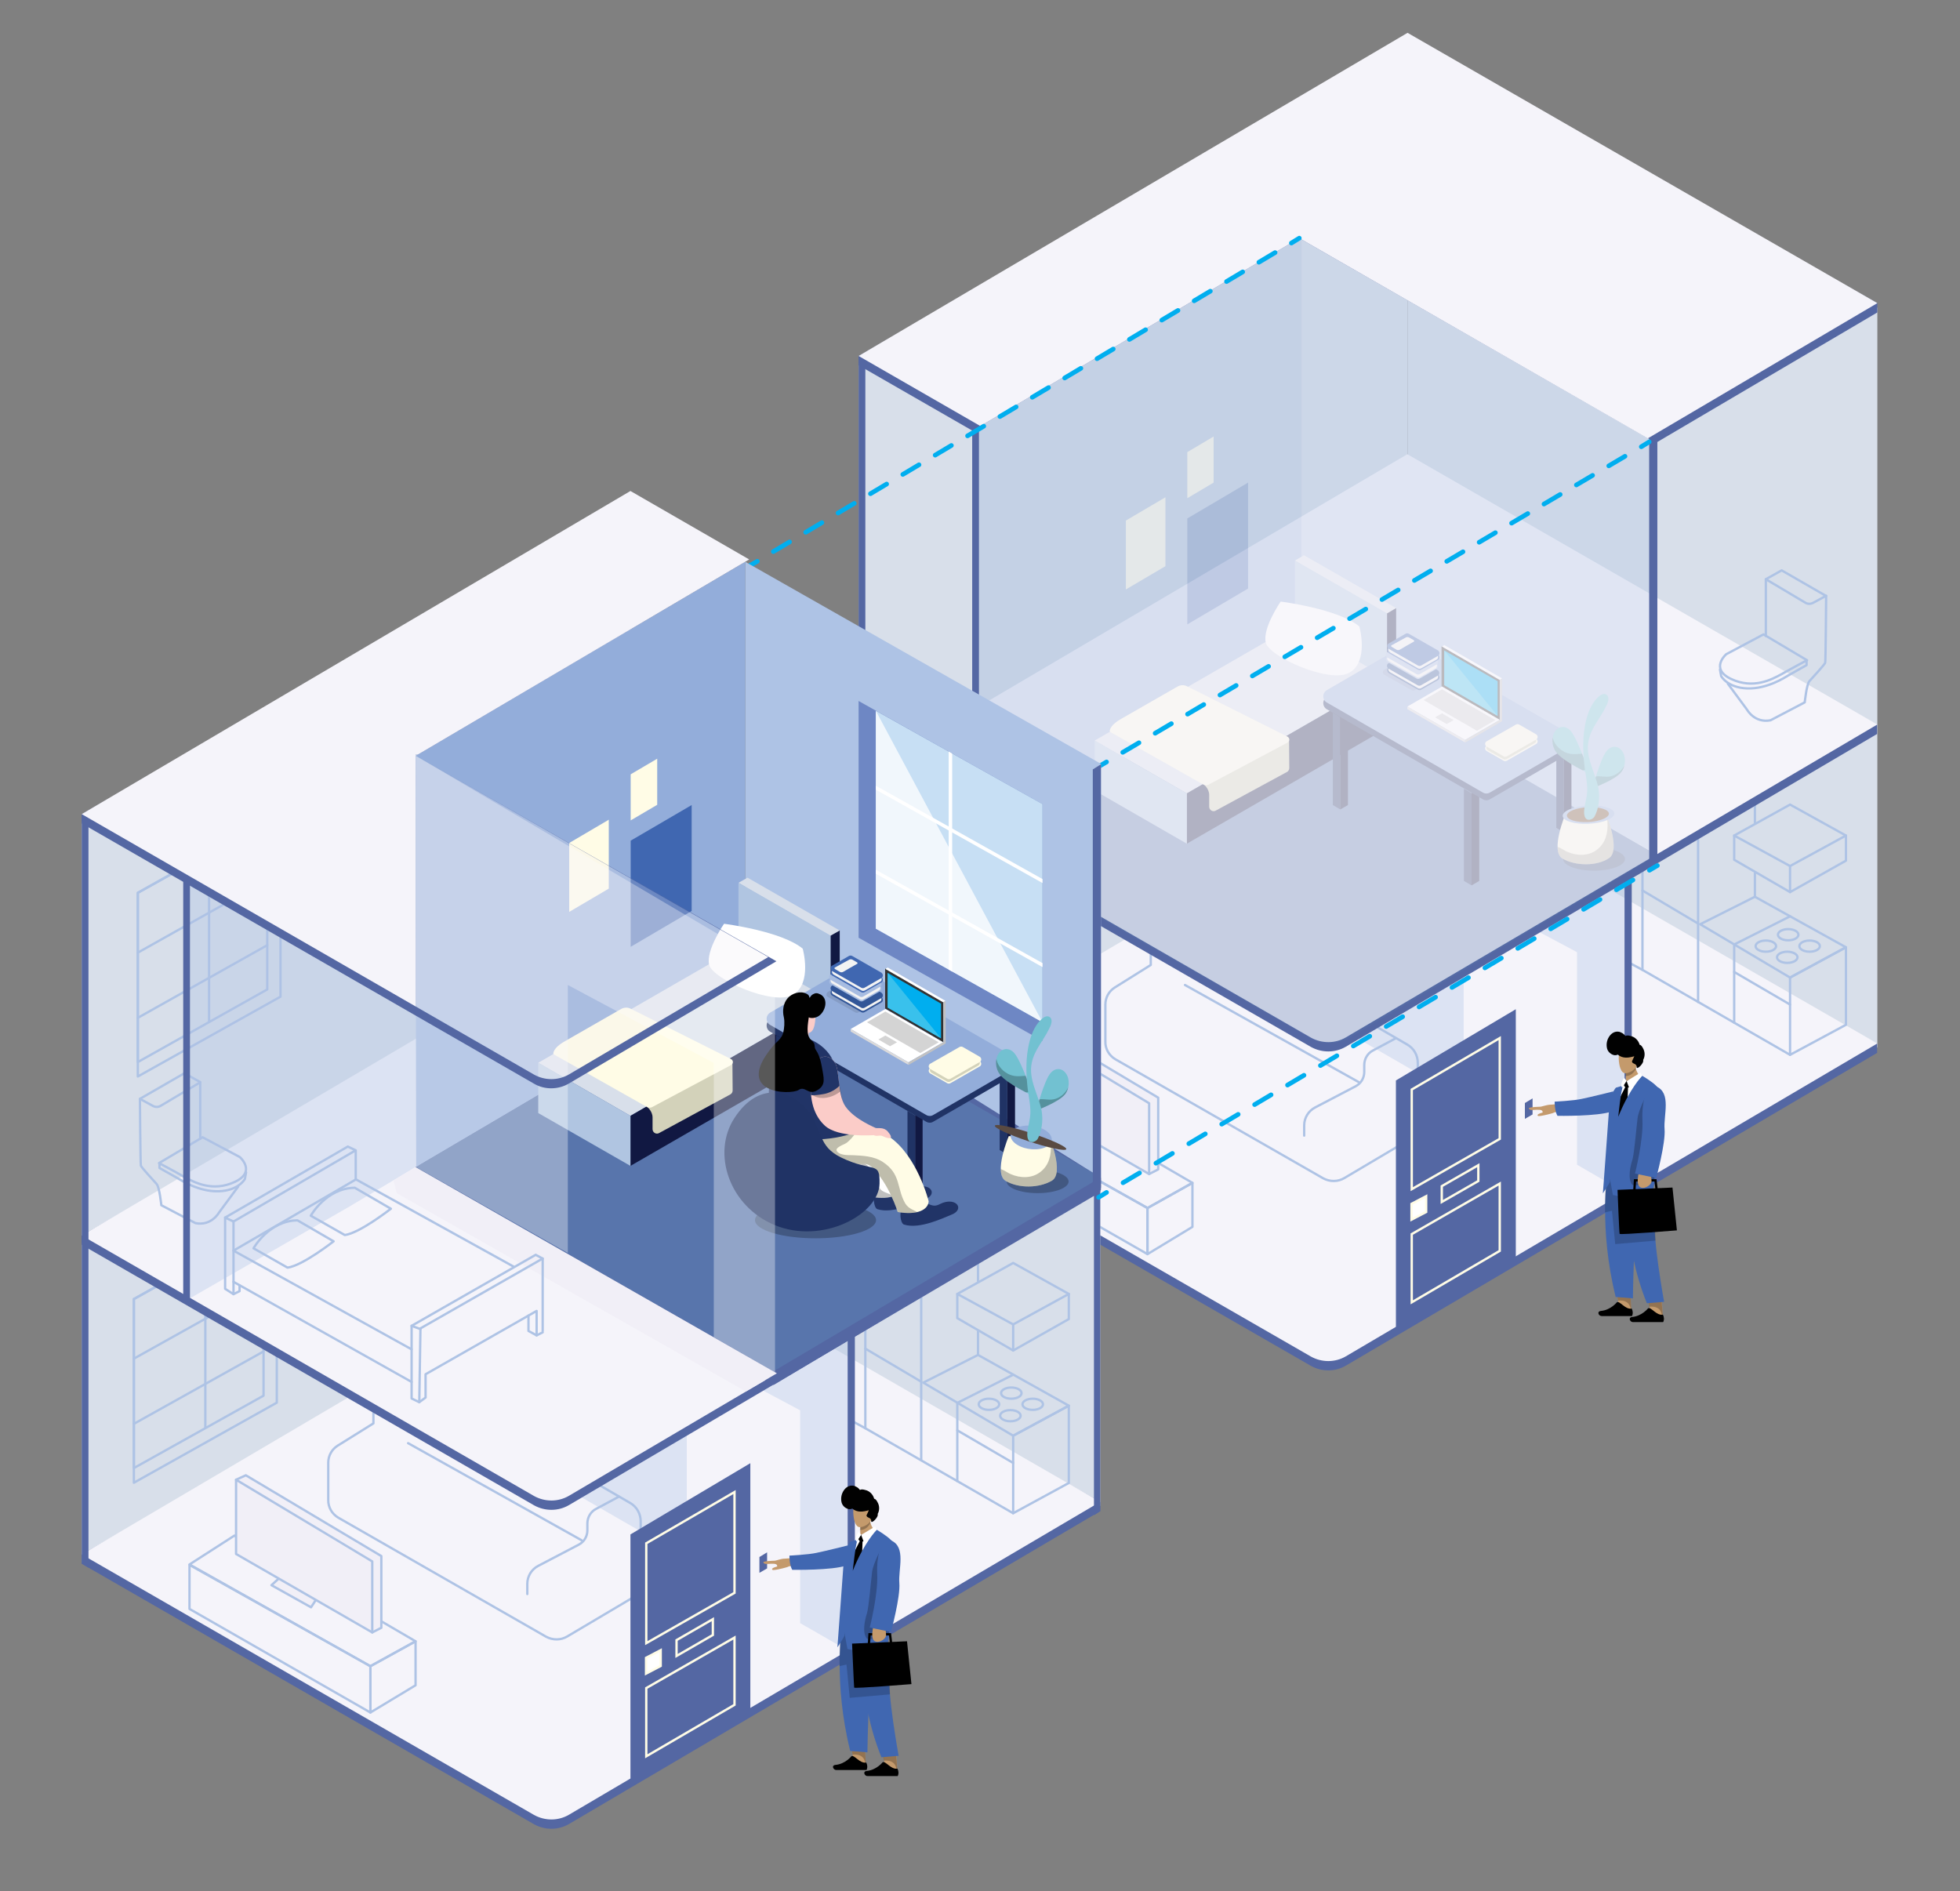 <?xml version="1.0" encoding="utf-8"?>
<!-- Generator: Adobe Illustrator 28.1.0, SVG Export Plug-In . SVG Version: 6.00 Build 0)  -->
<svg version="1.1" xmlns="http://www.w3.org/2000/svg" xmlns:xlink="http://www.w3.org/1999/xlink" x="0px" y="0px"
	 viewBox="0 0 841.9 812.3" style="enable-background:new 0 0 841.9 812.3;" xml:space="preserve">
<rect x="0" y="0" width="841.9" height="812.3" fill="#808080" stroke="none"/>
<style type="text/css">
	.st0{fill:#D8DFEA;}
	.st1{fill:#5467A3;}
	.st2{fill:#F5F4FA;}
	.st3{fill:none;stroke:#AEC3E5;stroke-linecap:round;stroke-linejoin:round;stroke-miterlimit:10;}
	.st4{opacity:0.34;fill:#AEC3E5;}
	.st5{fill:#F1EFF7;stroke:#AEC3E5;stroke-linecap:round;stroke-linejoin:round;stroke-miterlimit:10;}
	.st6{opacity:0.3;}
	.st7{fill:#AEC3E5;}
	.st8{fill:#93ADDA;}
	.st9{fill:#4067B1;}
	.st10{fill:#FFFCE6;}
	.st11{fill:#5875AC;}
	.st12{fill:#B0C5E1;}
	.st13{fill:#111842;}
	.st14{fill:#FFFFFF;}
	.st15{fill:#D3D2BA;}
	.st16{fill-rule:evenodd;clip-rule:evenodd;fill:#203365;}
	.st17{fill-rule:evenodd;clip-rule:evenodd;fill:#111842;}
	.st18{fill-rule:evenodd;clip-rule:evenodd;fill:#93ADDA;}
	.st19{fill:#333333;}
	.st20{fill:#00AEEF;}
	.st21{fill:#C2C2C2;}
	.st22{fill:#DBDADA;}
	.st23{fill:#D4D4D4;}
	.st24{fill:#39C1EC;}
	.st25{opacity:0.1;}
	.st26{fill-rule:evenodd;clip-rule:evenodd;fill:#020202;}
	.st27{fill-rule:evenodd;clip-rule:evenodd;fill:#325698;}
	.st28{fill-rule:evenodd;clip-rule:evenodd;fill:#F3F3F3;}
	.st29{fill-rule:evenodd;clip-rule:evenodd;fill:#A7BCE1;}
	.st30{fill-rule:evenodd;clip-rule:evenodd;fill:#4067B1;}
	.st31{fill-rule:evenodd;clip-rule:evenodd;fill:#FFFCE6;}
	.st32{fill-rule:evenodd;clip-rule:evenodd;fill:#D3D2BA;}
	.st33{fill-rule:evenodd;clip-rule:evenodd;fill:#010101;fill-opacity:0.25;}
	.st34{clip-path:url(#SVGID_00000013884085281337447720000015500489868581061555_);}
	.st35{fill-rule:evenodd;clip-rule:evenodd;fill:#754C29;}
	.st36{fill-rule:evenodd;clip-rule:evenodd;fill:#72C1D1;}
	.st37{clip-path:url(#SVGID_00000167394239648897497850000006419843020037511814_);}
	.st38{clip-path:url(#SVGID_00000008142304211997150110000005813768105795572884_);}
	.st39{fill:none;stroke:#00AEEF;stroke-width:2;stroke-linecap:round;stroke-linejoin:round;}
	.st40{fill:none;stroke:#00AEEF;stroke-width:2;stroke-linecap:round;stroke-linejoin:round;stroke-dasharray:8.216,8.216;}
	.st41{fill:none;stroke:#00AEEF;stroke-width:2;stroke-linecap:round;stroke-linejoin:round;stroke-dasharray:8.078,8.078;}
	.st42{fill:none;stroke:#00AEEF;stroke-width:2;stroke-linecap:round;stroke-linejoin:round;stroke-dasharray:8.093,8.093;}
	.st43{fill:#6E87C4;}
	.st44{fill:#C7DFF4;}
	.st45{fill:#FFFFFF;fill-opacity:0.75;}
	.st46{fill-rule:evenodd;clip-rule:evenodd;fill:#213467;}
	.st47{fill-rule:evenodd;clip-rule:evenodd;fill:#FFFFFF;}
	.st48{clip-path:url(#SVGID_00000103258747806428300330000001245264130046214057_);}
	.st49{clip-path:url(#SVGID_00000098195293081232628420000002134826793900582059_);}
	.st50{fill-rule:evenodd;clip-rule:evenodd;fill:#FBCCC8;}
	.st51{clip-path:url(#SVGID_00000000945567793446093970000013287969971029223854_);}
	.st52{fill-rule:evenodd;clip-rule:evenodd;fill:#010101;}
	.st53{opacity:0.34;fill:#FFFFFF;}
	.st54{clip-path:url(#SVGID_00000152942370337029658230000013756286874373691583_);}
	.st55{fill-rule:evenodd;clip-rule:evenodd;fill:#594A42;}
	.st56{clip-path:url(#SVGID_00000017498088745113913820000014498467794035646134_);}
	.st57{clip-path:url(#SVGID_00000118364103005208209810000006190870527341565086_);}
	.st58{fill:#F1EFF7;}
	.st59{opacity:0.25;fill:#F1EFF7;}
	.st60{fill:#FFFFFF;stroke:#FFFCE6;stroke-miterlimit:10;}
	.st61{fill:none;stroke:#FFFCE6;stroke-miterlimit:10;}
	.st62{fill-rule:evenodd;clip-rule:evenodd;fill:#C49A6C;}
	.st63{clip-path:url(#SVGID_00000111886318518750607340000005551685873830716050_);}
	.st64{fill-rule:evenodd;clip-rule:evenodd;}
	.st65{clip-path:url(#SVGID_00000100355929673895636030000004309915704486951836_);}
	.st66{clip-path:url(#SVGID_00000032633829973356855830000010149346843434840196_);}
	.st67{fill-rule:evenodd;clip-rule:evenodd;fill:#010101;fill-opacity:0.18;}
	.st68{fill-rule:evenodd;clip-rule:evenodd;fill:#010101;fill-opacity:0.24;}
	.st69{fill-rule:evenodd;clip-rule:evenodd;fill:none;stroke:#000000;stroke-miterlimit:10;}
	.st70{clip-path:url(#SVGID_00000140721207106666376800000003150454697732045233_);}
	.st71{clip-path:url(#SVGID_00000087412792076926520930000007031464564178622651_);}
	.st72{clip-path:url(#SVGID_00000183965815802956190310000009696137245896039355_);}
</style>
<g id="Layer_1">
	<g>
		<polygon class="st0" points="604.6,335.5 368.8,474.3 368.8,156 604.6,17.2 		"/>
		<polygon class="st0" points="604.6,333.9 806.4,450 806.4,132.2 604.6,16.1 		"/>
		<path class="st1" d="M806.4,452.2L578.1,586.6c-4.6,2.7-10.3,2.7-15,0.1L368.8,474.9v-4l235.7-134.8l201.8,112.2V452.2z"/>
		<path class="st2" d="M806.4,448.2L578.1,582.6c-4.6,2.7-10.3,2.7-15,0.1L368.8,470.9l235.7-138.8L806.4,448.2z"/>
		<g>
			<g>
				<polygon class="st3" points="792.9,406.9 768.9,419.9 768.9,453.1 792.9,440.2 				"/>
				<polygon class="st3" points="753.8,385.2 792.9,406.9 768.9,419.9 730.3,397 				"/>
				<polyline class="st3" points="768.9,453.1 705.5,416.6 705.5,340.2 				"/>
				<line class="st3" x1="729.4" y1="353.3" x2="729.4" y2="430.4"/>
				<line class="st3" x1="768.9" y1="431.5" x2="744.9" y2="417.5"/>
				<polyline class="st3" points="768.9,393.6 744.9,405.7 744.9,439.3 				"/>
				<polygon class="st3" points="792.9,358.9 792.9,369.7 768.9,383.2 768.9,372 				"/>
				<polyline class="st3" points="768.9,372 744.9,358.9 744.9,369.3 768.9,383.2 				"/>
				<polyline class="st3" points="792.9,358.9 768.9,345.6 744.9,358.9 				"/>
				<line class="st3" x1="753.8" y1="341.1" x2="753.8" y2="353.3"/>
				<line class="st3" x1="753.8" y1="375.1" x2="753.8" y2="385.2"/>
				<ellipse class="st3" cx="777.3" cy="406.4" rx="4.4" ry="2.4"/>
				<ellipse class="st3" cx="767.7" cy="411.2" rx="4.4" ry="2.4"/>
				<ellipse class="st3" cx="768.1" cy="401.5" rx="4.4" ry="2.4"/>
				<ellipse class="st3" cx="758.5" cy="406.4" rx="4.4" ry="2.4"/>
				<line class="st3" x1="729.4" y1="396.7" x2="705.5" y2="382.5"/>
			</g>
			<line class="st3" x1="705.5" y1="416.6" x2="698.8" y2="413"/>
		</g>
		<polygon class="st4" points="496,261.1 496,395.9 628.7,472.3 628.7,383 677.4,409 677.4,500.3 697.8,512.1 697.8,377.3 		"/>
		<g>
			<path class="st3" d="M479.1,455l89.2,51.1c2.9,1.6,6.4,1.6,9.2-0.1l27-16c2.8-1.6,4.5-4.6,4.5-7.9v-25.5c0-3.3-1.7-6.3-4.5-7.9
				l-94.6-54.9c-2-1.1-4.3-1.3-6.5-0.4l-4.1,1.7c-3.1,1.2-5,4.2-5,7.5v11.9l-15.5,9.7c-2.5,1.6-4,4.3-4,7.3v15.9
				C474.7,450.5,476.4,453.4,479.1,455z"/>
			<line class="st3" x1="509" y1="423.1" x2="583.6" y2="464.8"/>
			<path class="st3" d="M560.2,487.8v-4.4c0-3.2,1.8-6.2,4.7-7.7l17.4-9.1c2.3-1.2,3.7-3.6,3.7-6.1v-3c0-2.6,1.4-5.1,3.8-6.3
				l9.7-5.2"/>
		</g>
		<g>
			<polygon class="st3" points="452.6,405.7 391.3,440 391.3,361.1 452.6,326.8 			"/>
			<polygon class="st3" points="446.9,402.6 391.3,433.8 391.3,361.1 446.9,330 			"/>
			<line class="st3" x1="421.9" y1="344" x2="421.9" y2="416.5"/>
			<line class="st3" x1="391.3" y1="414.8" x2="446.9" y2="383.6"/>
			<line class="st3" x1="391.3" y1="386.8" x2="446.9" y2="355.6"/>
		</g>
		<path class="st1" d="M806.4,315.2L578.1,449.6c-4.6,2.7-10.3,2.7-15,0.1L368.8,337.9v-4l235.7-134.8l201.8,112.2V315.2z"/>
		<path class="st2" d="M806.4,311.2L578.1,445.6c-4.6,2.7-10.3,2.7-15,0.1L368.8,333.9l235.7-138.8L806.4,311.2z"/>
		<polygon class="st1" points="371.7,476.5 368.8,474.7 368.8,333.9 371.7,336.1 		"/>
		<polygon class="st1" points="371.7,338.8 368.8,337 368.8,153.1 371.7,155.3 		"/>
		<g>
			<polygon class="st3" points="492.9,538.7 415.1,494.2 415.1,475.3 492.9,518.9 			"/>
			<polygon class="st3" points="492.9,538.7 512.2,527 512.2,508.1 492.9,518.9 			"/>
			<polygon class="st3" points="415.1,475.1 434.4,462.8 512.2,508.1 492.9,518.9 			"/>
		</g>
		<rect x="697.8" y="376.4" class="st1" width="3.1" height="136.6"/>
		<g>
			<polyline class="st5" points="493.6,504.3 497.5,502.3 497.5,471.5 439.4,436.8 435.2,438.7 			"/>
			<polyline class="st5" points="453.5,481.2 450.3,484 467.3,493.5 469.4,490.3 			"/>
			<polygon class="st5" points="435.2,438.7 435.2,470.6 493.6,504.3 493.6,473.9 			"/>
		</g>
		<g>
			<path class="st3" d="M757.5,272.5l-16,8.5c0,0-7.3,6.3,2.2,10.7c9.5,4.4,17.3,0.2,21.7-2.2c4.3-2.5,10.8-5.9,10.8-5.9
				L757.5,272.5z"/>
			<path class="st3" d="M738.8,287.6l0.5,2.8c0,0,2.6,5,11.2,5.3c8.7,0.3,16.3-4.8,17.7-5.6c1.4-0.8,7.8-4.4,7.8-4.4v-2.1"/>
			<path class="st3" d="M742.2,293.7l8.2,11.1c0,0,3.2,5.9,10.1,4.6l14.7-7.7c0,0,0.8-7.7,2-9.1c1.2-1.4,6.7-7.2,6.8-8
				c0.2-0.8,0.4-28.6,0.4-28.6L765.3,245l-6.8,3.8v24.4"/>
			<path class="st3" d="M758.5,248.8l17,10.1c1,0.6,2.2,0.6,3.2,0.1l5.7-3.1"/>
		</g>
		<g class="st6">
			<polygon class="st7" points="559.2,280.5 711.9,367.2 711.9,189.6 559.2,102.8 			"/>
			<polygon class="st8" points="417.6,184.1 559.2,100.8 559.2,279.6 417.7,362.9 			"/>
			<polygon class="st9" points="510,222.7 536.1,207.3 536.1,252.8 510,268.2 			"/>
			<polygon class="st10" points="483.6,223.6 500.6,213.6 500.6,243.2 483.6,253.2 			"/>
			<polygon class="st10" points="510,194.2 521.3,187.5 521.3,207.3 510,214 			"/>
			<path class="st11" d="M417.7,362.9l145.2,82.9c5.2,3,11.7,2.9,16.9-0.1l132.1-78.4l-152.7-87.7L417.7,362.9z"/>
			<g>
				<polygon class="st0" points="509.8,340.8 595.8,291.2 556.2,268.5 470.2,318.1 				"/>
				<polygon class="st0" points="595.8,263.5 599.7,261.2 560.1,238.5 556.2,240.8 				"/>
				<polygon class="st12" points="595.8,291.2 595.8,263.5 556.2,240.8 556.2,268.5 				"/>
				<polygon class="st13" points="595.8,312.7 595.8,263.5 599.7,261.2 599.7,310.4 				"/>
				<polygon class="st13" points="595.8,312.7 509.8,362.4 509.8,340.8 595.8,291.2 				"/>
				<polygon class="st12" points="470.2,339.6 509.8,362.4 509.8,340.8 470.2,318.1 				"/>
				<path class="st14" d="M550.1,258.4c0,0,24.7,3.1,33.8,10.7c0,0,4.2,14.9-4.2,19.8c-8.3,4.9-34.5-6.7-36-12.9
					S550.1,258.4,550.1,258.4z"/>
				<path class="st15" d="M517,336.9c0,0,2.4,1.8,2.4,4.6v5c0,1.5,1.6,2.4,2.8,1.7l30.6-16.6c0.6-0.3,1-1,1-1.7l-0.1-12.8L517,336.9
					z"/>
				<path class="st10" d="M476.7,314.3c0,0-0.7-2.4,5.2-5.7c4.7-2.7,18.7-10.7,23.9-13.7c1.3-0.7,2.8-0.8,4.1-0.1l43.1,21.6
					c1,0.5,1.1,2,0,2.6l-33.8,18c-0.7,0.4-1.6,0.4-2.3,0L476.7,314.3z"/>
			</g>
			<g>
				<polygon class="st16" points="572.5,306.2 575.7,308.1 575.7,347.7 572.5,345.8 				"/>
				<polygon class="st17" points="579,306.2 575.7,308.1 575.7,347.7 579,345.8 				"/>
				<polygon class="st16" points="612.1,283.4 615.4,285.3 615.4,324.9 612.1,323 				"/>
				<polygon class="st17" points="618.7,283.4 615.4,285.3 615.4,324.9 618.7,323 				"/>
				<polygon class="st16" points="628.8,338.8 632.1,340.7 632.1,380.3 628.8,378.4 				"/>
				<polygon class="st17" points="635.4,338.8 632.1,340.7 632.1,380.3 635.4,378.4 				"/>
				<polygon class="st16" points="668.5,316 671.8,317.9 671.8,357.5 668.5,355.6 				"/>
				<polygon class="st17" points="675,316 671.8,317.9 671.8,357.5 675,355.6 				"/>
				<path class="st16" d="M607.3,279.5c-1-0.6-2.2-0.6-3.1,0c-5.7,3.3-25.2,14.5-34.2,19.8c-1,0.6-1.6,1.6-1.6,2.7
					c0,1.1,0.6,2.2,1.6,2.7l66.9,38.6c1,0.6,2.2,0.6,3.1,0c5.7-3.3,25.2-14.5,34.2-19.8c1-0.6,1.6-1.6,1.6-2.7
					c0-1.1-0.6-2.2-1.6-2.7L607.3,279.5z"/>
				<path class="st18" d="M607.3,276.6c-1-0.6-2.2-0.6-3.1,0c-5.7,3.3-25.2,14.5-34.2,19.8c-1,0.6-1.6,1.6-1.6,2.7
					c0,1.1,0.6,2.2,1.6,2.7l66.9,38.6c1,0.6,2.2,0.6,3.1,0c5.7-3.3,25.2-14.5,34.2-19.8c1-0.6,1.6-1.6,1.6-2.7
					c0-1.1-0.6-2.2-1.6-2.7C659.6,306.9,616.1,281.7,607.3,276.6z"/>
			</g>
			<g>
				<path id="path6492_00000108288406594662782630000007727628047335709592_" class="st19" d="M644.2,309.3v-17.2l-5-2.9l-5-2.9
					l-5-2.9l-5-2.9l-5-2.9v17.2L644.2,309.3z"/>
				<path id="path6494_00000112621234754431453770000002331752871881164727_" class="st20" d="M620.4,279.4v14.9l22.9,13.2v-14.9
					L620.4,279.4"/>
				<path id="path6496_00000062872046475959178740000004125641399661023365_" class="st14" d="M619.4,277.7l1-0.6l24.8,14.3l-1,0.6
					L619.4,277.7z"/>
				<path id="path6498_00000076567725323379766920000017895116047297416864_" class="st21" d="M644.2,292.1l1-0.6v17.2l-1,0.6V292.1
					z"/>
				<path id="path6500_00000048476041576542016470000010262283829929535111_" class="st14" d="M619.4,294.9l-14.9,8.6l24.8,14.3
					l14.9-8.6L619.4,294.9z"/>
				<path id="path6502_00000140713524935898424430000004619696532033412493_" class="st22" d="M604.5,303.5v1.1l24.8,14.3v-1.1
					L604.5,303.5z"/>
				<path id="path6508_00000078011629998802535450000003169471261824404628_" class="st21" d="M629.3,317.9v1.1l15.9-9.2v-1.1
					L629.3,317.9"/>
				<path id="path6512_00000047028814602456505440000009147478232469538454_" class="st23" d="M619.4,296.1l22.9,13.2l-7.9,4.6
					l-22.9-13.2L619.4,296.1"/>
				<path id="path6516_00000106143790490471725300000013240207026972485802_" class="st23" d="M619.4,306.4l-3,1.7l5,2.9l3-1.7
					L619.4,306.4z"/>
				<path id="path6554_00000014629711108265904110000000800168817273444231_" class="st24" d="M620.4,279.4l22.9,28.1l-22.9-13.2
					V279.4z"/>
			</g>
			<g>
				<g>
					<g class="st25">
						<path class="st26" d="M594.7,287.6c-0.4,0.2-0.6,0.6-0.7,1.1s0.2,0.9,0.6,1.1l11.8,6.7c0.4,0.2,0.9,0.2,1.3,0l7.3-4.2
							c0.4-0.2,0.6-0.6,0.7-1.1s-0.2-0.9-0.6-1.1l-11.8-6.7c-0.4-0.2-0.9-0.2-1.3,0L594.7,287.6z"/>
					</g>
					<path class="st27" d="M596.5,286.8c-0.2,0.1-0.4,0.3-0.5,0.5c-0.3,0.6-0.1,1.4,0.5,1.8l12.6,7.2c0.4,0.2,0.9,0.2,1.3,0l7.3-4.2
						c0.2-0.1,0.4-0.3,0.5-0.5c0.3-0.6,0.1-1.4-0.5-1.8l-12.6-7.2c-0.4-0.2-0.9-0.2-1.3,0L596.5,286.8z"/>
					<path class="st28" d="M597,286.4c-0.2,0.1-0.4,0.3-0.5,0.5c-0.3,0.6-0.1,1.4,0.5,1.8l12.1,6.9c0.4,0.2,0.9,0.2,1.3,0l6.7-3.8
						c0.2-0.1,0.4-0.3,0.5-0.5c0.3-0.6,0.1-1.4-0.5-1.8l-12.1-6.9c-0.4-0.2-0.9-0.2-1.3,0L597,286.4z"/>
					<path class="st27" d="M596.4,284.9c-0.2,0.1-0.4,0.3-0.5,0.5c-0.3,0.6-0.1,1.4,0.5,1.8l12.6,7.2c0.4,0.2,0.9,0.2,1.3,0l7.3-4.2
						c0.2-0.1,0.4-0.3,0.5-0.5c0.3-0.6,0.1-1.4-0.5-1.8l-12.6-7.2c-0.4-0.2-0.9-0.2-1.3,0L596.4,284.9z"/>
				</g>
				<g>
					<path class="st29" d="M595.9,282c-0.2,0.1-0.4,0.3-0.5,0.5c-0.3,0.6-0.1,1.4,0.5,1.8l12.6,7.2c0.4,0.2,0.9,0.2,1.3,0l7.3-4.2
						c0.2-0.1,0.4-0.3,0.5-0.5c0.3-0.6,0.1-1.4-0.5-1.8l-12.6-7.2c-0.4-0.2-0.9-0.2-1.3,0L595.9,282z"/>
					<path class="st28" d="M596.5,281.7c-0.2,0.1-0.4,0.3-0.5,0.5c-0.3,0.6-0.1,1.4,0.5,1.8l12.1,6.9c0.4,0.2,0.9,0.2,1.3,0l6.7-3.8
						c0.2-0.1,0.4-0.3,0.5-0.5c0.3-0.6,0.1-1.4-0.5-1.8l-12.1-6.9c-0.4-0.2-0.9-0.2-1.3,0L596.5,281.7z"/>
					<path class="st29" d="M595.9,280.1c-0.2,0.1-0.4,0.3-0.5,0.5c-0.3,0.6-0.1,1.4,0.5,1.8l12.6,7.2c0.4,0.2,0.9,0.2,1.3,0l7.3-4.2
						c0.2-0.1,0.4-0.3,0.5-0.5c0.3-0.6,0.1-1.4-0.5-1.8l-12.6-7.2c-0.4-0.2-0.9-0.2-1.3,0L595.9,280.1z"/>
				</g>
				<g>
					<path class="st30" d="M596.5,278.2c-0.2,0.1-0.4,0.3-0.5,0.5c-0.3,0.6-0.1,1.4,0.5,1.8l12.6,7.2c0.4,0.2,0.9,0.2,1.3,0l7.3-4.2
						c0.2-0.1,0.4-0.3,0.5-0.5c0.3-0.6,0.1-1.4-0.5-1.8l-12.6-7.2c-0.4-0.2-0.9-0.2-1.3,0L596.5,278.2z"/>
					<path class="st28" d="M597,277.9c-0.2,0.1-0.4,0.3-0.5,0.5c-0.3,0.6-0.1,1.4,0.5,1.8l12.1,6.9c0.4,0.2,0.9,0.2,1.3,0l6.7-3.8
						c0.2-0.1,0.4-0.3,0.5-0.5c0.3-0.6,0.1-1.4-0.5-1.8l-12.1-6.9c-0.4-0.2-0.9-0.2-1.3,0L597,277.9z"/>
					<path class="st30" d="M596.5,276.4c-0.2,0.1-0.4,0.3-0.5,0.5c-0.3,0.6-0.1,1.4,0.5,1.8l12.6,7.2c0.4,0.2,0.9,0.2,1.3,0l7.3-4.2
						c0.2-0.1,0.4-0.3,0.5-0.5c0.3-0.6,0.1-1.4-0.5-1.8l-12.6-7.2c-0.4-0.2-0.9-0.2-1.3,0L596.5,276.4z"/>
					<path class="st28" d="M597.7,277.2c-0.1,0-0.1,0.1-0.1,0.1c-0.1,0.2-0.1,0.3,0.1,0.5l2.2,1.3c0.4,0.2,0.9,0.2,1.3,0
						c1.4-0.8,4.8-2.8,6.1-3.5c0.1,0,0.1-0.1,0.1-0.1c0.1-0.2,0.1-0.3-0.1-0.5l-2.1-1.2c-0.4-0.2-0.9-0.2-1.3,0L597.7,277.2z"/>
				</g>
			</g>
			<g>
				<path class="st31" d="M652.5,313.1c-0.4-0.2-0.9-0.2-1.3,0l-12.6,7.2c-0.6,0.3-0.9,1.1-0.5,1.8c0.1,0.2,0.3,0.4,0.5,0.5l7.3,4.2
					c0.4,0.2,0.9,0.2,1.3,0l12.6-7.2c0.6-0.3,0.9-1.1,0.5-1.8c-0.1-0.2-0.3-0.4-0.5-0.5L652.5,313.1z"/>
				<path class="st32" d="M652.5,313.1c-0.4-0.2-0.9-0.2-1.3,0l-12.1,6.9c-0.6,0.3-0.9,1.1-0.5,1.8c0.1,0.2,0.3,0.4,0.5,0.5l6.7,3.8
					c0.4,0.2,0.9,0.2,1.3,0l12.1-6.9c0.6-0.3,0.9-1.1,0.5-1.8c-0.1-0.2-0.3-0.4-0.5-0.5L652.5,313.1z"/>
				<path class="st31" d="M652.5,311.2c-0.4-0.2-0.9-0.2-1.3,0l-12.6,7.2c-0.6,0.3-0.9,1.1-0.5,1.8c0.1,0.2,0.3,0.4,0.5,0.5l7.3,4.2
					c0.4,0.2,0.9,0.2,1.3,0l12.6-7.2c0.6-0.3,0.9-1.1,0.5-1.8c-0.1-0.2-0.3-0.4-0.5-0.5L652.5,311.2z"/>
			</g>
			<g>
				<ellipse class="st33" cx="684.7" cy="369" rx="13.3" ry="5"/>
				<g transform="matrix(1.634,-0.943,1.886,1.089,-3066.16,-1823.32)">
					<path class="st31" d="M-18.1,1997.3c0-2.9,10.6-8.5,10.6-8.5l5.3,4.6c0,0-6.4,9.1-9.8,9.1
						C-15.3,2002.7-18.1,2000.3-18.1,1997.3z"/>
					<g>
						<defs>
							<path id="SVGID_1_" d="M-18.1,1997.3c0-2.9,10.6-8.5,10.6-8.5l5.3,4.6c0,0-6.4,9.1-9.8,9.1
								C-15.3,2002.7-18.1,2000.3-18.1,1997.3z"/>
						</defs>
						<clipPath id="SVGID_00000044154197113330262960000010147773844421834386_">
							<use xlink:href="#SVGID_1_"  style="overflow:visible;"/>
						</clipPath>
						<g style="clip-path:url(#SVGID_00000044154197113330262960000010147773844421834386_);">
							<g transform="matrix(0.306,0.265,-0.53,0.459,-355.413,1577.94)">
								<path class="st33" d="M1367.6,120.6c0,0-7-3.5-7-3.5c0.1,0.1,0.1,0.3,0.2,0.4c0.1,0.4,0.2,0.8,0.3,1.3
									c0.3,1.3,0.5,2.6,0.6,4c0.3,4.5-0.7,9-4.4,11.9c-3.6,2.9-8.7,2.8-12.8,1c-1.7-0.7-3.6-2.4-5.5-2.3c-3.2,0.1-2.3,4.3-1.1,6
									c1,1.3,2.6,2.1,4.1,2.7c2.8,1,5.9,1.4,8.8,1.4c7.3,0,16.6-2.4,17.7-10.9c0.2-1.5,0.1-2.9-0.2-4.4
									C1367.9,126.3,1368.5,122.4,1367.6,120.6z"/>
							</g>
						</g>
					</g>
				</g>
				<g transform="matrix(1.005,-0.58,1.161,0.67,-1082.64,-161.607)">
					
						<ellipse transform="matrix(-0.866 -0.5 0.5 -0.866 244.634 2349.155)" class="st18" cx="437" cy="1141.8" rx="7.5" ry="4.3"/>
				</g>
				<g transform="matrix(0.817,-0.472,0.943,0.545,-488.008,359.012)">
					
						<ellipse transform="matrix(-0.866 -0.5 0.5 -0.866 1048.447 1504.747)" class="st35" cx="725.8" cy="611.9" rx="7.5" ry="4.3"/>
				</g>
				<g transform="matrix(-0.79,1.124,-1.046,-1.301,5247.33,-339.476)">
					<path class="st36" d="M3014,2087.6c0,0-4,7.4-4,10.5c0,1.9,1.8,3.5,4,3.5c2.2,0,4-1.6,4-3.5
						C3018.1,2095,3014,2087.6,3014,2087.6z"/>
					<g>
						<defs>
							<path id="SVGID_00000138553866743856908590000018187180916548402345_" d="M3014,2087.6c0,0-4,7.4-4,10.5c0,1.9,1.8,3.5,4,3.5
								c2.2,0,4-1.6,4-3.5C3018.1,2095,3014,2087.6,3014,2087.6z"/>
						</defs>
						<clipPath id="SVGID_00000071557346803319990520000013002083054941365909_">
							<use xlink:href="#SVGID_00000138553866743856908590000018187180916548402345_"  style="overflow:visible;"/>
						</clipPath>
						<g style="clip-path:url(#SVGID_00000071557346803319990520000013002083054941365909_);">
							<g transform="matrix(0.71,0.614,0.381,-0.288,364.739,-445.323)">
								<path class="st33" d="M3959.3-414c0,0-4.5-0.4-4.5-0.3c0,0.3,0,0.5,0,0.8c0,0.8-0.1,1.5-0.2,2.3c-0.3,2.5-1.3,4.9-3,6.8
									c-1.3,1.4-2.8,2.3-4.8,2.3c-1.6,0-3.7-0.7-5.2,0.2c-2.7,1.5-3,5.5-0.6,7.3c2,1.5,4.9,1.4,7.2,0.8c5.1-1.3,9.7-5.4,12-10.1
									C3961.9-407.3,3962.5-411.5,3959.3-414z"/>
							</g>
						</g>
					</g>
				</g>
				<g transform="matrix(0.79,1.124,0.917,-1.141,-976.57,-401.237)">
					<path class="st36" d="M1331.8,663.6c0,0-4,7-4,10c0,2.2,1.8,3.9,4,3.9c2.2,0,4-1.8,4-3.9
						C1335.9,670.7,1331.8,663.6,1331.8,663.6z"/>
					<g>
						<defs>
							<path id="SVGID_00000014625950465678186780000010445870521319216819_" d="M1331.8,663.6c0,0-4,7-4,10c0,2.2,1.8,3.9,4,3.9
								c2.2,0,4-1.8,4-3.9C1335.9,670.7,1331.8,663.6,1331.8,663.6z"/>
						</defs>
						<clipPath id="SVGID_00000021078515931570240230000011179331317010555051_">
							<use xlink:href="#SVGID_00000014625950465678186780000010445870521319216819_"  style="overflow:visible;"/>
						</clipPath>
						<g style="clip-path:url(#SVGID_00000021078515931570240230000011179331317010555051_);">
							<g transform="matrix(0.64,0.631,0.378,-0.326,569.874,-410.027)">
								<path class="st33" d="M1481.1-479.5c0,0-4.5-0.4-4.5-0.3c0,0.3,0,0.5,0,0.8c0,0.8-0.1,1.5-0.2,2.3c-0.3,2.5-1.3,4.9-3,6.8
									c-1.3,1.4-2.8,2.3-4.8,2.3c-1.6,0-3.7-0.7-5.2,0.2c-2.7,1.5-3,5.5-0.6,7.3c2,1.5,4.9,1.4,7.2,0.8c5.1-1.3,9.7-5.4,12-10.1
									C1483.8-472.7,1484.4-477,1481.1-479.5z"/>
							</g>
						</g>
					</g>
				</g>
				<g transform="matrix(1.208,0,0,1.208,-1226.62,-262.441)">
					<path class="st36" d="M1582.4,507.6c-0.7,1.3-4.4,2.7-3.6-3c0.3-2,0.9-4,1-6c0.1-3.4-0.8-6.7-1.1-10.1
						c-0.5-4.9-0.5-9.9,0.6-14.7c0.7-3,1.9-6.2,4.1-8.4c0.8-0.8,2.1-1.9,3.3-1.1c1.3,1,0.3,3.2-0.3,4.3c-2,4.1-5.1,7.3-6.1,11.9
						c-1.3,6,2.4,11.4,3.5,17.1C1584.4,501.3,1583.8,505,1582.4,507.6z"/>
				</g>
			</g>
			<polygon class="st1" points="708.4,192.1 711.9,189.8 711.9,369.8 708.4,372.1 			"/>
		</g>
		<polygon class="st1" points="604.6,18.1 368.8,152.9 368.8,156.9 417.7,185 558.1,102.3 711.3,190.2 806.4,134.2 806.4,130.2 		
			"/>
		<polygon class="st2" points="558.1,102.3 707.8,188.3 806.4,130.2 604.6,14.1 368.8,152.9 421.1,183 		"/>
		<polygon class="st1" points="708.4,188.1 711.9,189.8 711.9,369.8 708.4,372.1 		"/>
		<polygon class="st1" points="420.5,366.6 417.6,364.8 417.6,181.9 420.5,183.1 		"/>
	</g>
	<polygon class="st0" points="270.8,532.4 35.1,671.2 35.1,352.9 270.8,214.1 	"/>
	<polygon class="st0" points="270.8,530.7 472.6,646.9 472.6,512.1 270.8,395.9 	"/>
	<path class="st1" d="M472.6,649.1L244.4,783.5c-4.6,2.7-10.3,2.7-15,0.1L35.1,671.7v-4l235.7-134.8l201.8,112.2V649.1z"/>
	<path class="st2" d="M472.6,645.1L244.4,779.5c-4.6,2.7-10.3,2.7-15,0.1L35.1,667.7l235.7-138.8L472.6,645.1z"/>
	<polygon class="st1" points="469.9,509.7 472.6,507.9 472.6,649.1 469.9,650.9 	"/>
	<g>
		<g>
			<polygon class="st3" points="459.1,603.8 435.2,616.7 435.2,650 459.1,637 			"/>
			<polygon class="st3" points="420.1,582 459.1,603.8 435.2,616.7 396.6,593.9 			"/>
			<polyline class="st3" points="435.2,650 371.7,613.5 371.7,537.1 			"/>
			<line class="st3" x1="395.7" y1="550.2" x2="395.7" y2="627.2"/>
			<line class="st3" x1="435.2" y1="628.4" x2="411.2" y2="614.4"/>
			<polyline class="st3" points="435.2,590.5 411.2,602.6 411.2,636.2 			"/>
			<polygon class="st3" points="459.1,555.8 459.1,566.6 435.2,580.1 435.2,568.9 			"/>
			<polyline class="st3" points="435.2,568.9 411.2,555.8 411.2,566.2 435.2,580.1 			"/>
			<polyline class="st3" points="459.1,555.8 435.2,542.5 411.2,555.8 			"/>
			<line class="st3" x1="420.1" y1="538" x2="420.1" y2="550.2"/>
			<line class="st3" x1="420.1" y1="571.9" x2="420.1" y2="582"/>
			<ellipse class="st3" cx="443.6" cy="603.2" rx="4.4" ry="2.4"/>
			<ellipse class="st3" cx="434" cy="608.1" rx="4.4" ry="2.4"/>
			<ellipse class="st3" cx="434.4" cy="598.4" rx="4.4" ry="2.4"/>
			<ellipse class="st3" cx="424.8" cy="603.2" rx="4.4" ry="2.4"/>
			<line class="st3" x1="395.7" y1="593.5" x2="371.7" y2="579.3"/>
		</g>
		<line class="st3" x1="371.7" y1="613.5" x2="365.1" y2="609.9"/>
	</g>
	<polygon class="st4" points="162.3,458 162.3,592.8 295,669.2 295,579.8 343.7,605.8 343.7,697.2 364.1,708.9 364.1,574.1 	"/>
	<g>
		<path class="st3" d="M145.3,651.9l89.2,51.1c2.9,1.6,6.4,1.6,9.2-0.1l27-16c2.8-1.6,4.5-4.6,4.5-7.9v-25.5c0-3.3-1.7-6.3-4.5-7.9
			L176,590.7c-2-1.1-4.3-1.3-6.5-0.4l-4.1,1.7c-3.1,1.2-5,4.2-5,7.5v11.9L145,621c-2.5,1.6-4,4.3-4,7.3v15.9
			C140.9,647.4,142.6,650.3,145.3,651.9z"/>
		<line class="st3" x1="175.3" y1="619.9" x2="249.8" y2="661.6"/>
		<path class="st3" d="M226.5,684.7v-4.4c0-3.2,1.8-6.2,4.7-7.7l17.4-9.1c2.3-1.2,3.7-3.6,3.7-6.1v-3c0-2.6,1.4-5.1,3.8-6.3l9.7-5.2
			"/>
	</g>
	<g>
		<polygon class="st3" points="118.9,602.5 57.5,636.9 57.5,558 118.9,523.7 		"/>
		<polygon class="st3" points="113.2,599.5 57.5,630.6 57.5,558 113.2,526.9 		"/>
		<line class="st3" x1="88.2" y1="540.8" x2="88.2" y2="613.3"/>
		<line class="st3" x1="57.5" y1="611.6" x2="113.2" y2="580.5"/>
		<line class="st3" x1="57.5" y1="583.6" x2="113.2" y2="552.5"/>
	</g>
	<g>
		<polygon class="st3" points="120.5,428.1 59.2,462.4 59.2,383.5 120.5,349.2 		"/>
		<polygon class="st3" points="114.8,425 59.2,456.2 59.2,383.5 114.8,352.4 		"/>
		<line class="st3" x1="89.8" y1="366.3" x2="89.8" y2="438.8"/>
		<line class="st3" x1="59.2" y1="437.2" x2="114.8" y2="406"/>
		<line class="st3" x1="59.2" y1="409.2" x2="114.8" y2="378"/>
	</g>
	<path class="st1" d="M472.6,512.1L244.4,646.5c-4.6,2.7-10.3,2.7-15,0.1L35.1,534.7v-4l235.7-134.8l201.8,112.2V512.1z"/>
	<path class="st2" d="M472.6,508.1L244.4,642.5c-4.6,2.7-10.3,2.7-15,0.1L35.1,530.7l235.7-138.8L472.6,508.1z"/>
	<polygon class="st1" points="38,673.4 35.1,671.6 35.1,530.7 38,532.9 	"/>
	<polygon class="st1" points="38,535.6 35.1,533.8 35.1,350 38,352.2 	"/>
	<g>
		<polygon class="st3" points="159.1,735.6 81.4,691.1 81.4,672.2 159.1,715.7 		"/>
		<polygon class="st3" points="159.1,735.6 178.5,723.9 178.5,705 159.1,715.7 		"/>
		<polygon class="st3" points="81.4,672 100.7,659.6 178.5,705 159.1,715.7 		"/>
	</g>
	<polygon class="st1" points="469.9,372 472.6,370.3 472.6,511.4 469.9,513.2 	"/>
	<rect x="364.1" y="573.3" class="st1" width="3.1" height="136.6"/>
	<g>
		<g>
			<line class="st39" x1="711.9" y1="371.8" x2="708.5" y2="373.8"/>
			<line class="st40" x1="701.4" y1="378" x2="478.9" y2="510.1"/>
			<line class="st39" x1="475.3" y1="512.2" x2="471.9" y2="514.3"/>
		</g>
	</g>
	<g>
		<g>
			<line class="st39" x1="708.4" y1="189.8" x2="705" y2="191.9"/>
			<line class="st41" x1="698" y1="196" x2="478.8" y2="325.2"/>
			<line class="st39" x1="475.3" y1="327.3" x2="471.9" y2="329.3"/>
		</g>
	</g>
	<g>
		<g>
			<line class="st39" x1="558.1" y1="102.3" x2="554.7" y2="104.4"/>
			<line class="st42" x1="547.7" y1="108.5" x2="328.7" y2="239"/>
			<line class="st39" x1="325.3" y1="241.1" x2="321.8" y2="243.1"/>
		</g>
	</g>
	<g>
		<polyline class="st5" points="159.9,701.2 163.8,699.2 163.8,668.4 105.6,633.7 101.4,635.6 		"/>
		<polyline class="st5" points="119.8,678 116.6,680.9 133.6,690.4 135.7,687.2 		"/>
		<polygon class="st5" points="101.4,635.6 101.4,667.5 159.9,701.2 159.9,670.7 		"/>
	</g>
	<g>
		<polygon class="st7" points="320.1,418.9 472.9,505.7 472.9,328.1 320.1,241.3 		"/>
		<g>
			<polygon class="st43" points="368.8,402.8 447.8,447.1 447.8,345.4 368.8,301.1 			"/>
			<polygon class="st44" points="376.2,398.9 447.8,439.1 447.8,345.4 376.2,305.3 			"/>
			<polygon class="st45" points="376.2,398.9 447.8,439.1 376.2,305.3 			"/>
			<polygon class="st14" points="409,417.3 407.5,416.5 407.5,322.8 409,323.7 			"/>
			<polygon class="st14" points="447.8,413.7 376.2,373.6 376.2,375.3 447.8,415.4 			"/>
			<polygon class="st14" points="447.8,377.6 376.2,337.5 376.2,339.2 447.8,379.3 			"/>
		</g>
		<polygon class="st1" points="472.9,511.1 332.3,594.9 178.5,508.3 178.5,501.3 320.1,410.4 472.9,505.9 		"/>
		<polygon class="st8" points="178.5,324.6 320.1,241.3 320.1,418 178.7,501.3 		"/>
		<polygon class="st9" points="270.9,361.1 297.1,345.8 297.1,391.3 270.9,406.7 		"/>
		<polygon class="st10" points="244.5,362.1 261.5,352.1 261.5,381.7 244.5,391.7 		"/>
		<polygon class="st10" points="270.9,332.6 282.3,325.9 282.3,345.7 270.9,352.4 		"/>
		<polygon class="st11" points="178.7,501.3 332.3,589 472.9,505.7 320.1,418 		"/>
		<g>
			<polygon class="st0" points="270.8,479.3 356.8,429.6 317.2,406.9 231.2,456.5 			"/>
			<polygon class="st0" points="356.8,402 360.7,399.7 321.1,377 317.2,379.2 			"/>
			<polygon class="st12" points="356.8,429.6 356.8,401.9 317.2,379.2 317.2,406.9 			"/>
			<polygon class="st13" points="356.8,451.1 356.8,401.9 360.7,399.7 360.7,448.9 			"/>
			<polygon class="st13" points="356.8,451.2 270.8,500.8 270.8,479.3 356.8,429.6 			"/>
			<polygon class="st12" points="231.2,478.1 270.8,500.8 270.8,479.3 231.2,456.5 			"/>
			<path class="st14" d="M311,396.8c0,0,24.7,3.1,33.8,10.7c0,0,4.2,14.9-4.2,19.8c-8.3,4.9-34.5-6.7-36-12.9
				C303.1,408.3,311,396.8,311,396.8z"/>
			<path class="st15" d="M277.9,475.4c0,0,2.4,1.8,2.4,4.6v5c0,1.5,1.6,2.4,2.8,1.7l30.6-16.6c0.6-0.3,1-1,1-1.7l-0.1-12.8
				L277.9,475.4z"/>
			<path class="st10" d="M237.7,452.8c0,0-0.7-2.4,5.2-5.7c4.7-2.7,18.7-10.7,23.9-13.7c1.3-0.7,2.8-0.8,4.1-0.1l43.1,21.6
				c1,0.5,1.1,2,0,2.6l-33.8,18c-0.7,0.4-1.6,0.4-2.3,0L237.7,452.8z"/>
		</g>
		<g>
			<polygon class="st16" points="333.4,444.7 336.7,446.6 336.7,486.2 333.4,484.3 			"/>
			<polygon class="st17" points="340,444.7 336.7,446.6 336.7,486.2 340,484.3 			"/>
			<polygon class="st16" points="373.1,421.9 376.4,423.8 376.4,463.4 373.1,461.5 			"/>
			<polygon class="st17" points="379.6,421.9 376.4,423.8 376.4,463.4 379.6,461.5 			"/>
			<polygon class="st16" points="389.8,477.2 393.1,479.1 393.1,518.7 389.8,516.8 			"/>
			<polygon class="st17" points="396.3,477.2 393.1,479.1 393.1,518.7 396.3,516.8 			"/>
			<polygon class="st16" points="429.4,454.4 432.7,456.3 432.7,495.9 429.4,494 			"/>
			<polygon class="st17" points="436,454.4 432.7,456.3 432.7,495.9 436,494 			"/>
			<path class="st16" d="M368.2,418c-1-0.6-2.2-0.6-3.1,0c-5.7,3.3-25.2,14.5-34.2,19.8c-1,0.6-1.6,1.6-1.6,2.7
				c0,1.1,0.6,2.2,1.6,2.7l66.9,38.6c1,0.6,2.2,0.6,3.1,0c5.7-3.3,25.2-14.5,34.2-19.8c1-0.6,1.6-1.6,1.6-2.7c0-1.1-0.6-2.2-1.6-2.7
				L368.2,418z"/>
			<path class="st18" d="M368.2,415.1c-1-0.6-2.2-0.6-3.1,0c-5.7,3.3-25.2,14.5-34.2,19.8c-1,0.6-1.6,1.6-1.6,2.7
				c0,1.1,0.6,2.2,1.6,2.7l66.9,38.6c1,0.6,2.2,0.6,3.1,0c5.7-3.3,25.2-14.5,34.2-19.8c1-0.6,1.6-1.6,1.6-2.7c0-1.1-0.6-2.2-1.6-2.7
				C420.6,445.3,377.1,420.2,368.2,415.1z"/>
		</g>
		<g>
			<path class="st46" d="M394.8,509.7c-3.2,0.6-3.8,3.1-8.6,0.2c-4.4-2.7-8,0.9-9.6,2c-2,1.5-1.3,7,0.3,7.5
				c6.8,2.2,17.4-3.1,20.3-4.2C402.5,513.3,400.3,508.7,394.8,509.7z"/>
			<path class="st46" d="M406.2,516.3c-3.2,0.6-3.8,3.1-8.6,0.2c-4.4-2.7-8,0.9-9.6,2c-2,1.5-1.3,7,0.3,7.5
				c6.8,2.2,17.4-3.1,20.3-4.2C413.9,519.8,411.6,515.2,406.2,516.3z"/>
			<path class="st47" d="M387.5,509.5c0,0-10.5-21-22.5-29.2c-6.8-4.6-28.2-2.8-28.2-2.8s-9,8.1,1.6,15.9c9.2,6.8,19,2.2,24.1,6.8
				c7.5,6.9,11.8,13.9,11.8,13.9C382.7,515.6,387.3,513.1,387.5,509.5z"/>
			<g>
				<defs>
					<path id="SVGID_00000067956409114426213450000006265306413526212765_" d="M387.5,509.5c0,0-10.5-21-22.5-29.2
						c-6.8-4.6-28.2-2.8-28.2-2.8s-9,8.1,1.6,15.9c9.2,6.8,19,2.2,24.1,6.8c7.5,6.9,11.8,13.9,11.8,13.9
						C382.7,515.6,387.3,513.1,387.5,509.5z"/>
				</defs>
				<clipPath id="SVGID_00000088124499811074637120000008744733499611440275_">
					<use xlink:href="#SVGID_00000067956409114426213450000006265306413526212765_"  style="overflow:visible;"/>
				</clipPath>
				<g style="clip-path:url(#SVGID_00000088124499811074637120000008744733499611440275_);">
					<g transform="matrix(1,0,0,1,19.194,107.423)">
						<path class="st33" d="M318.9,384.8c-0.6-0.1,19.1-16.2,18.7-15.8c-2.9,3.9-5.2,9.1-2.6,13.7c3.8,6.8,11.9,6.2,17.7,10
							c3.9,2.6,3.6,7.1,6.2,10.6c1.9,2.5,8.6,1.9,5.3,6.5c-3.1,4.3-10.9,3.3-15.3,2.4C335.3,409.5,321.9,398.8,318.9,384.8z"/>
					</g>
				</g>
			</g>
			<path class="st31" d="M398.9,516c0,0-4.8-19.4-16.9-27.7c-6.8-4.6-33.9-4.3-33.9-4.3s-9,8.1,1.6,15.9c9.2,6.8,19.5-3.4,24.6,1.3
				c7.5,6.9,11.3,19.4,11.3,19.4C394.1,522.1,398.7,519.6,398.9,516z"/>
			<g>
				<defs>
					<path id="SVGID_00000072241594758398524470000000784699619366245279_" d="M398.9,516c0,0-4.8-19.4-16.9-27.7
						c-6.8-4.6-33.9-4.3-33.9-4.3s-9,8.1,1.6,15.9c9.2,6.8,19.5-3.4,24.6,1.3c7.5,6.9,11.3,19.4,11.3,19.4
						C394.1,522.1,398.7,519.6,398.9,516z"/>
				</defs>
				<clipPath id="SVGID_00000067950491064438205260000005938184537016105138_">
					<use xlink:href="#SVGID_00000072241594758398524470000000784699619366245279_"  style="overflow:visible;"/>
				</clipPath>
				<g style="clip-path:url(#SVGID_00000067950491064438205260000005938184537016105138_);">
					<g transform="matrix(1,0,0,1,-30.211,78.898)">
						<path class="st33" d="M400.8,400.8c0,3.4-4.4,9.5-7.1,11.3c-0.8,0.6-5.1,1.9-4,3.5c1.2,1.8,4.9,1.7,6.7,1.7
							c4.4,0.2,9.2,0.4,13,2.9c8,5.2,5.9,11.5,9.7,17.9c1.6,2.6,4.2,2.7,6.3,4.5c1.2,1,0.6,2.5-0.6,3.3c-4.2,2.7-11,0-14.8-2.2
							c-6.3-3.6-11.4-8.9-17.1-13.2c-5.2-3.9-11.3-6.7-15.5-11.8C372.6,413,386.8,403,400.8,400.8z"/>
					</g>
				</g>
			</g>
			<path class="st46" d="M357.1,454.2c-4.7-8.2-16.9-11.8-22.5-7c-5.6,4.8-4.3,34.5-4.3,34.5c9,10.9,28.4,8,36.8,4.8
				C358.9,471.4,362,462.8,357.1,454.2z"/>
			<path class="st50" d="M363.1,475.2c-3.3-4.8-2.4-15.4-4.4-18.6c-3-4.8-8.9-3.3-10,4.5c-1.7,12.2,1.6,18.7,5.6,22.4
				c5.7,5.3,21,4.1,21,4.1c1.4,0.7,2.5-0.2,3.8,0.4c3.1,1.5,5,1.3,2.3-1.9c-1.8-2.1-4.1-1.3-5.3-1.6
				C376.1,484.4,367,480.9,363.1,475.2z"/>
			<g>
				<defs>
					<path id="SVGID_00000109736654538705790380000016175857846861166987_" d="M363.1,475.2c-3.3-4.8-2.4-15.4-4.4-18.6
						c-3-4.8-8.9-3.3-10,4.5c-1.7,12.2,1.6,18.7,5.6,22.4c5.7,5.3,21,4.1,21,4.1c1.4,0.7,2.5-0.2,3.8,0.4c3.1,1.5,5,1.3,2.3-1.9
						c-1.8-2.1-4.1-1.3-5.3-1.6C376.1,484.4,367,480.9,363.1,475.2z"/>
				</defs>
				<clipPath id="SVGID_00000122715734863169278040000002502206419143140004_">
					<use xlink:href="#SVGID_00000109736654538705790380000016175857846861166987_"  style="overflow:visible;"/>
				</clipPath>
				<g style="clip-path:url(#SVGID_00000122715734863169278040000002502206419143140004_);">
					<g transform="matrix(0.913,0.407,-0.407,0.913,1239.2,-148.617)">
						<path class="st33" d="M-549.7,919.3c0,0.2-0.3,0.8-0.4,0.9c-0.4,1-0.9,1.9-1.5,2.8c-1.8,2.8-5,5.3-8.5,5.3
							c-2.2,0-5.8-1-5.4-3.9c0.1-0.4,0.2-0.8,0.4-1.2c0.5-0.9,1.2-1.7,2-2.4c1.1-0.9,2.3-1.7,3.5-2.3
							C-557.6,917.5-551.9,919.5-549.7,919.3z"/>
					</g>
					<g transform="matrix(1,0,0,1,19.194,107.423)">
						<path class="st46" d="M326.5,362.6c2.6,0.7,5.6,0.4,8.2-0.1c2.1-0.4,4.2-1.4,5.9-2.8c1.9-1.6,3.2-3.7,3.5-6.2
							c0.7-5.3-3.3-11.1-8.9-11.2c-2.3,0-4.6,1.1-6.4,2.4c-1.5,1.1-2.9,2.5-3.8,4.2C323.6,351.1,326.4,360.1,326.5,362.6z"/>
					</g>
				</g>
			</g>
			<path class="st50" d="M348.3,440.2h-7.2c1,2.5,1,4.5-0.3,6c-0.4,2.7,4.9,4.6,7.4,2.5C347,445.8,347.1,443,348.3,440.2z"/>
			<path class="st50" d="M344.6,429.4c3.2,0,5.7,2.6,5.7,5.7c0,3.2-0.2,8.6-3.3,8.6c-3.2,0-8.1-5.4-8.1-8.6
				C338.9,431.9,341.4,429.4,344.6,429.4z"/>
			<path class="st52" d="M347.4,437c1.3,0.6,3.1,0.2,4.3-0.6c2.7-1.8,4.3-6.9,1-9.1c0,0-0.8-0.4-0.9-0.4c-0.6-0.3-1.3-0.4-2-0.1
				c-0.7,0.3-1.2,0.6-1.6,1.2c0,0-0.4,0.6-0.4,0.6c-0.1,0-0.3-0.7-0.3-0.8c-0.3-0.5-0.7-0.8-1.2-1c-2.6-1.3-6.2-0.1-8,2
				c-1.9,2.2-2.3,5.4-1.6,8.2c0.4,2,0.2,4.7-0.3,6.7c-0.7,2.6-3,3.9-4.6,5.9c-17,20.4,7.8,20.8,11.2,18.6c2.8-1.9,4,2.1,7.5,0.4
				c4-2,3.5-4.7,2.9-8.2c-0.6-3.3-1.1-6.7-2.9-9.3c-1.2-1.8,0.3-2.3-2.1-4.4C346,444.5,347.1,439.6,347.4,437z"/>
			<ellipse class="st33" cx="350.3" cy="524.1" rx="26" ry="7.8"/>
			<path class="st16" d="M347.1,477.2c6.6,8.9,4.2,15.1,14.2,20c13.9,6.7,16.7,1.2,16.5,11.2c-0.2,13.1-24.4,26.4-45.1,17.8
				c-19.5-8.1-27.1-30.9-17.2-46C326.5,463.3,341,469.1,347.1,477.2z"/>
		</g>
		<polygon class="st53" points="178.5,324.6 178.7,501.3 243.9,538.2 243.9,423.1 306.6,456.6 306.6,574.4 332.9,589.5 332.9,415.7 
					"/>
		<g>
			<path id="path6492_00000067219131779112527850000006209974373706025361_" class="st19" d="M405.2,447.7v-17.2l-5-2.9l-5-2.9
				l-5-2.9l-5-2.9l-5-2.9v17.2L405.2,447.7z"/>
			<path id="path6494_00000032616646121702409090000007146083191458617750_" class="st20" d="M381.3,417.9v14.9l22.9,13.2v-14.9
				L381.3,417.9"/>
			<path id="path6496_00000035510215172351848460000014167179730703990456_" class="st14" d="M380.3,416.2l1-0.6l24.8,14.3l-1,0.6
				L380.3,416.2z"/>
			<path id="path6498_00000113326866219526087400000017222713861720828058_" class="st21" d="M405.2,430.5l1-0.6v17.2l-1,0.6V430.5z
				"/>
			<path id="path6500_00000070813007440867246880000002450109065287752092_" class="st14" d="M380.3,433.4l-14.9,8.6l24.8,14.3
				l14.9-8.6L380.3,433.4z"/>
			<path id="path6502_00000083049865124349883690000017630931312480664253_" class="st22" d="M365.4,442v1.1l24.8,14.3v-1.1
				L365.4,442z"/>
			<path id="path6508_00000180357556405717056310000009100377105694719416_" class="st21" d="M390.3,456.3v1.1l15.9-9.2v-1.1
				L390.3,456.3"/>
			<path id="path6512_00000169526082437624383400000015148049604329587128_" class="st23" d="M380.3,434.5l22.9,13.2l-7.9,4.6
				l-22.9-13.2L380.3,434.5"/>
			<path id="path6516_00000008147558250970752120000007545288947779646607_" class="st23" d="M380.3,444.8l-3,1.7l5,2.9l3-1.7
				L380.3,444.8z"/>
			<path id="path6554_00000061471644620965398070000012176805882456930691_" class="st24" d="M381.3,417.9l22.9,28.1l-22.9-13.2
				V417.9z"/>
		</g>
		<g>
			<g>
				<g class="st25">
					<path class="st26" d="M355.7,426c-0.4,0.2-0.6,0.6-0.7,1.1c-0.1,0.5,0.2,0.9,0.6,1.1l11.8,6.7c0.4,0.2,0.9,0.2,1.3,0l7.3-4.2
						c0.4-0.2,0.6-0.6,0.7-1.1c0.1-0.5-0.2-0.9-0.6-1.1l-11.8-6.7c-0.4-0.2-0.9-0.2-1.3,0L355.7,426z"/>
				</g>
				<path class="st27" d="M357.4,425.3c-0.2,0.1-0.4,0.3-0.5,0.5c-0.3,0.6-0.1,1.4,0.5,1.8l12.6,7.2c0.4,0.2,0.9,0.2,1.3,0l7.3-4.2
					c0.2-0.1,0.4-0.3,0.5-0.5c0.3-0.6,0.1-1.4-0.5-1.8l-12.6-7.2c-0.4-0.2-0.9-0.2-1.3,0L357.4,425.3z"/>
				<path class="st28" d="M357.9,424.8c-0.2,0.1-0.4,0.3-0.5,0.5c-0.3,0.6-0.1,1.4,0.5,1.8L370,434c0.4,0.2,0.9,0.2,1.3,0l6.7-3.8
					c0.2-0.1,0.4-0.3,0.5-0.5c0.3-0.6,0.1-1.4-0.5-1.8L366,421c-0.4-0.2-0.9-0.2-1.3,0L357.9,424.8z"/>
				<path class="st27" d="M357.4,423.4c-0.2,0.1-0.4,0.3-0.5,0.5c-0.3,0.6-0.1,1.4,0.5,1.8l12.6,7.2c0.4,0.2,0.9,0.2,1.3,0l7.3-4.2
					c0.2-0.1,0.4-0.3,0.5-0.5c0.3-0.6,0.1-1.4-0.5-1.8l-12.6-7.2c-0.4-0.2-0.9-0.2-1.3,0L357.4,423.4z"/>
			</g>
			<g>
				<path class="st29" d="M356.8,420.5c-0.2,0.1-0.4,0.3-0.5,0.5c-0.3,0.6-0.1,1.4,0.5,1.8l12.6,7.2c0.4,0.2,0.9,0.2,1.3,0l7.3-4.2
					c0.2-0.1,0.4-0.3,0.5-0.5c0.3-0.6,0.1-1.4-0.5-1.8l-12.6-7.2c-0.4-0.2-0.9-0.2-1.3,0L356.8,420.5z"/>
				<path class="st28" d="M357.4,420.1c-0.2,0.1-0.4,0.3-0.5,0.5c-0.3,0.6-0.1,1.4,0.5,1.8l12.1,6.9c0.4,0.2,0.9,0.2,1.3,0l6.7-3.8
					c0.2-0.1,0.4-0.3,0.5-0.5c0.3-0.6,0.1-1.4-0.5-1.8l-12.1-6.9c-0.4-0.2-0.9-0.2-1.3,0L357.4,420.1z"/>
				<path class="st29" d="M356.8,418.6c-0.2,0.1-0.4,0.3-0.5,0.5c-0.3,0.6-0.1,1.4,0.5,1.8l12.6,7.2c0.4,0.2,0.9,0.2,1.3,0l7.3-4.2
					c0.2-0.1,0.4-0.3,0.5-0.5c0.3-0.6,0.1-1.4-0.5-1.8l-12.6-7.2c-0.4-0.2-0.9-0.2-1.3,0L356.8,418.6z"/>
			</g>
			<g>
				<path class="st30" d="M357.4,416.7c-0.2,0.1-0.4,0.3-0.5,0.5c-0.3,0.6-0.1,1.4,0.5,1.8l12.6,7.2c0.4,0.2,0.9,0.2,1.3,0l7.3-4.2
					c0.2-0.1,0.4-0.3,0.5-0.5c0.3-0.6,0.1-1.4-0.5-1.8l-12.6-7.2c-0.4-0.2-0.9-0.2-1.3,0L357.4,416.7z"/>
				<path class="st28" d="M358,416.3c-0.2,0.1-0.4,0.3-0.5,0.5c-0.3,0.6-0.1,1.4,0.5,1.8l12.1,6.9c0.4,0.2,0.9,0.2,1.3,0l6.7-3.8
					c0.2-0.1,0.4-0.3,0.5-0.5c0.3-0.6,0.1-1.4-0.5-1.8l-12.1-6.9c-0.4-0.2-0.9-0.2-1.3,0L358,416.3z"/>
				<path class="st30" d="M357.4,414.8c-0.2,0.1-0.4,0.3-0.5,0.5c-0.3,0.6-0.1,1.4,0.5,1.8l12.6,7.2c0.4,0.2,0.9,0.2,1.3,0l7.3-4.2
					c0.2-0.1,0.4-0.3,0.5-0.5c0.3-0.6,0.1-1.4-0.5-1.8l-12.6-7.2c-0.4-0.2-0.9-0.2-1.3,0L357.4,414.8z"/>
				<path class="st28" d="M358.6,415.6c-0.1,0-0.1,0.1-0.1,0.1c-0.1,0.2-0.1,0.3,0.1,0.5l2.2,1.3c0.4,0.2,0.9,0.2,1.3,0
					c1.4-0.8,4.8-2.8,6.1-3.5c0.1,0,0.1-0.1,0.1-0.1c0.1-0.2,0.1-0.3-0.1-0.5l-2.1-1.2c-0.4-0.2-0.9-0.2-1.3,0L358.6,415.6z"/>
			</g>
		</g>
		<g>
			<path class="st31" d="M413.5,451.6c-0.4-0.2-0.9-0.2-1.3,0l-12.6,7.2c-0.6,0.3-0.9,1.1-0.5,1.8c0.1,0.2,0.3,0.4,0.5,0.5l7.3,4.2
				c0.4,0.2,0.9,0.2,1.3,0l12.6-7.2c0.6-0.3,0.9-1.1,0.5-1.8c-0.1-0.2-0.3-0.4-0.5-0.5L413.5,451.6z"/>
			<path class="st32" d="M413.5,451.6c-0.4-0.2-0.9-0.2-1.3,0l-12.1,6.9c-0.6,0.3-0.9,1.1-0.5,1.8c0.1,0.2,0.3,0.4,0.5,0.5l6.7,3.8
				c0.4,0.2,0.9,0.2,1.3,0l12.1-6.9c0.6-0.3,0.9-1.1,0.5-1.8c-0.1-0.2-0.3-0.4-0.5-0.5L413.5,451.6z"/>
			<path class="st31" d="M413.5,449.7c-0.4-0.2-0.9-0.2-1.3,0l-12.6,7.2c-0.6,0.3-0.9,1.1-0.5,1.8c0.1,0.2,0.3,0.4,0.5,0.5l7.3,4.2
				c0.4,0.2,0.9,0.2,1.3,0l12.6-7.2c0.6-0.3,0.9-1.1,0.5-1.8c-0.1-0.2-0.3-0.4-0.5-0.5L413.5,449.7z"/>
		</g>
		<g>
			<ellipse class="st33" cx="445.7" cy="507.5" rx="13.3" ry="5"/>
			<g transform="matrix(1.634,-0.943,1.886,1.089,-3066.16,-1823.32)">
				<path class="st31" d="M-164.7,1997.5c0-2.9,10.6-8.5,10.6-8.5l5.3,4.6c0,0-6.4,9.1-9.8,9.1S-164.7,2000.5-164.7,1997.5z"/>
				<g>
					<defs>
						<path id="SVGID_00000135653147201215961650000014941436939910642346_" d="M-164.7,1997.5c0-2.9,10.6-8.5,10.6-8.5l5.3,4.6
							c0,0-6.4,9.1-9.8,9.1S-164.7,2000.5-164.7,1997.5z"/>
					</defs>
					<clipPath id="SVGID_00000172440715627344616220000007070412965097863077_">
						<use xlink:href="#SVGID_00000135653147201215961650000014941436939910642346_"  style="overflow:visible;"/>
					</clipPath>
					<g style="clip-path:url(#SVGID_00000172440715627344616220000007070412965097863077_);">
						<g transform="matrix(0.306,0.265,-0.53,0.459,-355.413,1577.94)">
							<path class="st33" d="M1128.5,259.1c0,0-7-3.5-7-3.5c0.1,0.1,0.1,0.3,0.2,0.4c0.1,0.4,0.2,0.8,0.3,1.3c0.3,1.3,0.5,2.6,0.6,4
								c0.3,4.5-0.7,9-4.4,11.9c-3.6,2.9-8.7,2.8-12.8,1c-1.7-0.7-3.6-2.4-5.5-2.3c-3.2,0.1-2.3,4.3-1.1,6c1,1.3,2.6,2.1,4.1,2.7
								c2.8,1,5.9,1.4,8.8,1.4c7.3,0,16.6-2.4,17.7-10.9c0.2-1.5,0.1-2.9-0.2-4.4C1128.9,264.8,1129.5,260.8,1128.5,259.1z"/>
						</g>
					</g>
				</g>
			</g>
			<g transform="matrix(1.005,-0.58,1.161,0.67,-1082.64,-161.607)">
				
					<ellipse transform="matrix(-2.812790e-02 1 -1 -2.812790e-02 1346.139 975.457)" class="st18" cx="198.9" cy="1142.1" rx="5.8" ry="5.7"/>
			</g>
			<g transform="matrix(0.817,-0.472,0.943,0.545,-488.008,359.012)">
				
					<ellipse transform="matrix(0.294 0.956 -0.956 0.294 890.604 18.58)" class="st55" cx="432.7" cy="612.3" rx="13.4" ry="2.5"/>
			</g>
			<g transform="matrix(-0.79,1.124,-1.046,-1.301,5247.33,-339.476)">
				<path class="st36" d="M3220.8,2159.9c0,0-4,7.4-4,10.5c0,1.9,1.8,3.5,4,3.5c2.2,0,4-1.6,4-3.5
					C3224.9,2167.3,3220.8,2159.9,3220.8,2159.9z"/>
				<g>
					<defs>
						<path id="SVGID_00000044868099805176125090000003239272275857313208_" d="M3220.8,2159.9c0,0-4,7.4-4,10.5
							c0,1.9,1.8,3.5,4,3.5c2.2,0,4-1.6,4-3.5C3224.9,2167.3,3220.8,2159.9,3220.8,2159.9z"/>
					</defs>
					<clipPath id="SVGID_00000057133202219797998150000007439311243266477228_">
						<use xlink:href="#SVGID_00000044868099805176125090000003239272275857313208_"  style="overflow:visible;"/>
					</clipPath>
					<g style="clip-path:url(#SVGID_00000057133202219797998150000007439311243266477228_);">
						<g transform="matrix(0.71,0.614,0.381,-0.288,364.739,-445.323)">
							<path class="st33" d="M4157.9-241.5c0,0-4.5-0.4-4.5-0.3c0,0.3,0,0.5,0,0.8c0,0.8-0.1,1.5-0.2,2.3c-0.3,2.5-1.3,4.9-3,6.8
								c-1.3,1.4-2.8,2.3-4.8,2.3c-1.6,0-3.7-0.7-5.2,0.2c-2.7,1.5-3,5.5-0.6,7.3c2,1.5,4.9,1.4,7.2,0.8c5.1-1.3,9.7-5.4,12-10.1
								C4160.6-234.7,4161.2-239,4157.9-241.5z"/>
						</g>
					</g>
				</g>
			</g>
			<g transform="matrix(0.79,1.124,0.917,-1.141,-976.57,-401.237)">
				<path class="st36" d="M1256.4,468c0,0-4,7-4,10c0,2.2,1.8,3.9,4,3.9c2.2,0,4-1.8,4-3.9C1260.4,475,1256.4,468,1256.4,468z"/>
				<g>
					<defs>
						<path id="SVGID_00000176759499684791309530000000309355295102728346_" d="M1256.4,468c0,0-4,7-4,10c0,2.2,1.8,3.9,4,3.9
							c2.2,0,4-1.8,4-3.9C1260.4,475,1256.4,468,1256.4,468z"/>
					</defs>
					<clipPath id="SVGID_00000070079403797137272930000016762791322049149368_">
						<use xlink:href="#SVGID_00000176759499684791309530000000309355295102728346_"  style="overflow:visible;"/>
					</clipPath>
					<g style="clip-path:url(#SVGID_00000070079403797137272930000016762791322049149368_);">
						<g transform="matrix(0.64,0.631,0.378,-0.326,569.874,-410.027)">
							<path class="st33" d="M1260.6-305.6c0,0-4.5-0.4-4.5-0.3c0,0.3,0,0.5,0,0.8c0,0.8-0.1,1.5-0.2,2.3c-0.3,2.5-1.3,4.9-3,6.8
								c-1.3,1.4-2.8,2.3-4.8,2.3c-1.6,0-3.7-0.7-5.2,0.2c-2.7,1.5-3,5.5-0.6,7.3c2,1.5,4.9,1.4,7.2,0.8c5.1-1.3,9.7-5.4,12-10.1
								C1263.3-298.9,1263.9-303.1,1260.6-305.6z"/>
						</g>
					</g>
				</g>
			</g>
			<g transform="matrix(1.208,0,0,1.208,-1226.62,-262.441)">
				<path class="st36" d="M1384.4,622.2c-0.7,1.3-4.4,2.7-3.6-3c0.3-2,0.9-4,1-6c0.1-3.4-0.8-6.7-1.1-10.1
					c-0.5-4.9-0.5-9.9,0.6-14.7c0.7-3,1.9-6.2,4.1-8.4c0.8-0.8,2.1-1.9,3.3-1.1c1.3,1,0.3,3.2-0.3,4.3c-2,4.1-5.1,7.3-6.1,11.9
					c-1.3,6,2.4,11.4,3.5,17.1C1386.4,615.9,1385.8,619.6,1384.4,622.2z"/>
			</g>
		</g>
		<polygon class="st1" points="469.4,330.5 472.9,328.3 472.9,510.2 469.4,512.6 		"/>
	</g>
	<g>
		<path class="st3" d="M87,488.5l16,8.5c0,0,7.3,6.3-2.2,10.7s-17.3,0.2-21.7-2.2c-4.3-2.5-10.8-5.9-10.8-5.9L87,488.5z"/>
		<path class="st3" d="M105.7,503.6l-0.5,2.8c0,0-2.6,5-11.2,5.3s-16.3-4.8-17.7-5.6c-1.4-0.8-7.8-4.4-7.8-4.4v-2.1"/>
		<path class="st3" d="M102.3,509.7l-8.2,11.1c0,0-3.2,5.9-10.1,4.6l-14.7-7.7c0,0-0.8-7.7-2-9.1c-1.2-1.4-6.7-7.2-6.8-8
			c-0.2-0.8-0.4-28.6-0.4-28.6L79.2,461l6.8,3.8v24.4"/>
		<path class="st3" d="M86,464.9l-17,10.1c-1,0.6-2.2,0.6-3.2,0.1l-5.7-3.1"/>
	</g>
	<polygon class="st4" points="178.5,320.2 178.5,501.3 150.2,518.2 101.6,546.2 81.2,557.9 81.2,379.3 	"/>
	<polygon class="st1" points="81.6,560.1 78.7,558.3 78.7,375.4 81.6,377.6 	"/>
	<polygon class="st58" points="170.4,512.5 169,507.1 178.5,501.3 333.7,589.9 320.4,597.7 	"/>
	<g>
		<polyline class="st3" points="220.5,544 152.9,506.6 100.3,537.2 176.8,579.6 		"/>
		<line class="st3" x1="176.8" y1="593.6" x2="100.3" y2="550.6"/>
		<polyline class="st3" points="152.8,494.1 149.4,492.5 96.7,523 96.7,553.6 100.3,555.9 100.3,524.7 152.8,494.1 152.8,506.6 		
			"/>
		<polygon class="st3" points="230.1,539 176.8,569.5 176.8,600.7 180.1,602.3 180.6,570.6 233.1,540.6 		"/>
		<line class="st3" x1="233.1" y1="571.7" x2="233.1" y2="540.6"/>
		<polyline class="st3" points="233.1,572.3 230.5,573.6 230.5,563.1 227,565.1 182.8,590.3 182.8,600.3 180.1,602.3 		"/>
		<polyline class="st3" points="227,565.1 227,571.7 230.5,573.6 		"/>
		<line class="st3" x1="180.6" y1="570.9" x2="176.8" y2="569.5"/>
		<line class="st3" x1="100.3" y1="524.7" x2="96.7" y2="523"/>
		<polyline class="st3" points="102.9,552.1 102.9,554.6 100.3,555.9 		"/>
		<path class="st3" d="M143.3,533.2c0,0-13.4,10.5-19.8,11.3l-14.6-8.3c0,0,6.6-11.9,18.9-12L143.3,533.2z"/>
		<path class="st3" d="M167.9,519.2c0,0-13.4,10.5-19.8,11.3l-14.6-8.3c0,0,6.6-11.9,18.9-12L167.9,519.2z"/>
	</g>
	<path class="st59" d="M178.5,324v108.3l50.9,29.3c4.6,2.7,10.4,2.6,15-0.1l85.6-50.4l-151.4-86.4l1.1-0.7H178.5z"/>
	<path class="st1" d="M178.6,324.6L330,411.1l-85.6,50.4c-4.6,2.7-10.3,2.7-15,0.1l-50.9-29.3V324h1.2l139.5-82.2l-48.4-26.9
		L35.1,349.7v4l194.3,111.8c4.6,2.7,10.4,2.6,15-0.1l89.1-52.5L178.6,324.6z"/>
	<polygon class="st2" points="178.5,324 179.7,324 321.8,240.3 270.8,210.9 35.1,349.7 178.5,432.3 	"/>
	<g>
		<polygon class="st1" points="322.3,628.5 270.8,659.1 270.8,766.4 322.3,735.8 		"/>
		<polygon class="st60" points="283.8,708.8 277.5,712.1 277.5,718.9 283.8,715.6 		"/>
		<polygon class="st61" points="306.2,695.5 290.6,704.5 290.6,711.3 306.2,702.3 		"/>
		<polygon class="st61" points="315.5,640.9 277.6,662.9 277.6,705.8 315.5,684.2 		"/>
		<polygon class="st61" points="315.5,703.4 277.6,725.1 277.6,754.4 315.5,732.3 		"/>
	</g>
	<polygon class="st1" points="329.5,666.8 326.2,668.8 326.2,675.6 329.5,673.7 	"/>
	<g>
		<g>
			<path class="st62" d="M369.1,652.7l4.7-0.2c-0.2,1.8,0.7,3.4,1.8,4.9c-2.6,6.1-5.9,6.5-6.1,0.4
				C369.6,656,369.6,654.7,369.1,652.7z"/>
			<g>
				<g>
					<g>
						<g>
							<defs>
								<path id="SVGID_00000111153777737618649590000008932608624669372560_" d="M369.1,652.7l4.7-0.2c-0.2,1.8,0.7,3.4,1.8,4.9
									c-2.6,6.1-6.2,6.5-6.4,0.4C369.6,656.4,369.6,654.7,369.1,652.7z"/>
							</defs>
							<clipPath id="SVGID_00000085226960830983022560000000662794586842724992_">
								<use xlink:href="#SVGID_00000111153777737618649590000008932608624669372560_"  style="overflow:visible;"/>
							</clipPath>
							<g style="clip-path:url(#SVGID_00000085226960830983022560000000662794586842724992_);">
								<path class="st33" d="M374.1,653.6c-1.5,3.9-5.1,4-5.7,3.3c-0.2-0.2-0.6,0.1-0.9-0.1c-0.2-0.2-0.4-0.5-0.4-0.8
									c-0.1-0.8,0.2-0.5,0.2-1.3c0.2-1.6,1-3.5,2.7-4c0.3-0.1,0.6-0.1,0.9-0.1c0.5,0.1,1,0.2,1.5,0.4c0.6,0.3,1.1,0.7,1.5,1.2
									L374.1,653.6z"/>
							</g>
						</g>
					</g>
				</g>
			</g>
			<path class="st62" d="M370.2,644.3c-2.1,0.1-3.8,2.2-3.7,5.3c0.1,3.1,0.9,6.5,3,6.4s5.5-2.3,5.4-5.4
				C374.9,647.5,372.4,644.2,370.2,644.3z"/>
			<path class="st52" d="M373.2,648.7c-2.4,0.7-5,1.1-7.1-0.7c-0.5,0.3-1.3,0.3-1.7,0.2c-1.4-0.4-2.5-1.4-2.9-2.8
				c-0.5-2,0-4.2,1.4-5.8c1-1.1,2.3-1.7,3.8-1.4c0.5,0.1,1,0.4,1.4,0.6c0.5,0.3,1,0.8,1.3,1.2c0.6-0.4,1.5-0.2,2.2,0
				c1.9,0.4,3.4,1.9,3.9,3.8c0.6,0,1.1,0.8,1.4,1.4c0.9,1.5,1,3.5,0.1,5.1c0.5,1.4-2.9,4.6-2.8,3c0.1-1.6-2-1.2-2-2.4
				C372.5,650.4,373.2,648.7,373.2,648.7z"/>
		</g>
		<polygon class="st47" points="369.9,659.2 366.9,663.7 365.3,676.4 372.9,666.2 376.2,657.4 		"/>
		<path class="st64" d="M365.3,669.8l0.7,7.7l4.3-9.3l0.2-6.4c-0.1-0.5-0.8-0.6-1-0.2L365.3,669.8z"/>
		<path class="st62" d="M348.7,668.5c0,0-9.6,0.9-11.5,1c-1.9,0-3.7,0.9-4.6,0.9c0,0-4.9,0.1-4.7,0.7s0.9,0.7,1.3,0.7
			s3.4-0.3,4.1,0.1c0.7,0.3,0.5,1,0.5,1s-2.6,0.6-2.1,1.3c0.2,0.3,0.7,0.2,1.5,0.1c0.8-0.1,4.9-1,5.5-1.4c0.6-0.5,3.1,0.3,10.5,0.1
			L348.7,668.5z"/>
		<g>
			<path class="st62" d="M366.8,757.1l5.2,1.2l-0.6-8.9l-5.8,0.2L366.8,757.1z"/>
			<g>
				<g>
					<g>
						<g>
							<defs>
								<polygon id="SVGID_00000044892661321323442830000015832113216627056821_" points="366.8,757.1 372,758.3 371.4,749.5 
									365.6,749.7 								"/>
							</defs>
							<clipPath id="SVGID_00000085970800183911984630000001638780678198806942_">
								<use xlink:href="#SVGID_00000044892661321323442830000015832113216627056821_"  style="overflow:visible;"/>
							</clipPath>
							<g style="clip-path:url(#SVGID_00000085970800183911984630000001638780678198806942_);">
								<path class="st33" d="M366,751.2c0.4-0.5,0.9-1.1,1.4-1.5c0.4-0.4,0.9-0.6,1.5-0.8c1.7-0.5,3.4,0.2,4.5,1.5
									c1.2,1.5,1.9,3.4,1.9,5.4c0,0.9-0.2,1.8-0.7,2.6c-0.2,0.3-0.5,0.6-0.8,0.8c-0.6,0.2-1.2,0-1.6-0.4c-0.3-0.4-0.4-0.8-0.5-1.3
									c-0.1-0.7-0.3-1.3-0.6-1.9c-0.2-0.3-0.4-0.6-0.6-0.8c-1.4-1.3-3.1-1.2-4.8-1.1L366,751.2z"/>
							</g>
						</g>
					</g>
				</g>
			</g>
		</g>
		<path class="st64" d="M359.3,760.3l12.9,0c0.5-1,0.4-2.2-0.1-3.2c-2.9,0.5-5.1-3.5-6.4-2.7c0,0-2.6,3.3-6.8,3.7
			C356.9,758.3,358,760.4,359.3,760.3z"/>
		<path class="st30" d="M361.6,698.5c0.1,0.5-3.8,23.8,3.6,53.6l7.4,0.6c0,0,0.3-28.2,2.2-36c1.9-7.8-2.6-19.3-2.6-19.3L361.6,698.5
			z"/>
		<g>
			<path class="st62" d="M380.3,759.7l5.2,1.2l-0.6-8.9l-5.8,0.2L380.3,759.7z"/>
			<g>
				<g>
					<g>
						<g>
							<defs>
								<polygon id="SVGID_00000112621124703437598790000013180847898621802395_" points="380.3,759.8 385.5,760.9 384.8,752.1 
									379,752.3 								"/>
							</defs>
							<clipPath id="SVGID_00000042004259678746206080000012763277980343872904_">
								<use xlink:href="#SVGID_00000112621124703437598790000013180847898621802395_"  style="overflow:visible;"/>
							</clipPath>
							<g style="clip-path:url(#SVGID_00000042004259678746206080000012763277980343872904_);">
								<path class="st33" d="M379.4,753.8c0.4-0.5,0.9-1.1,1.4-1.5c0.4-0.4,0.9-0.6,1.5-0.8c1.7-0.5,3.4,0.2,4.5,1.5
									c1.2,1.5,1.9,3.4,1.9,5.4c0,0.9-0.2,1.8-0.7,2.6c-0.2,0.3-0.5,0.6-0.8,0.8c-0.6,0.2-1.2,0-1.6-0.4c-0.3-0.4-0.4-0.8-0.5-1.3
									c-0.1-0.7-0.3-1.3-0.6-1.9c-0.2-0.3-0.4-0.6-0.6-0.8c-1.4-1.3-3.1-1.2-4.8-1.1L379.4,753.8z"/>
							</g>
						</g>
					</g>
				</g>
			</g>
		</g>
		<path class="st64" d="M372.7,762.9l12.9,0c0.5-1,0.4-2.2-0.1-3.2c-2.9,0.5-5.1-3.5-6.4-2.7c0,0-2.6,3.3-6.8,3.7
			C370.4,760.9,371.4,763,372.7,762.9z"/>
		<path class="st30" d="M369.8,701.5c0.2,0.5-1.8,27.2,8.8,53.3l7.4-0.6c0,0-5-27.5-3.9-35.5c1.1-8-2-19.4-2-19.4L369.8,701.5z"/>
		<path class="st67" d="M382.3,727.8l-0.2-5l-10.3-9.4c1.1-0.2,2.2-0.5,3.4-0.7c0.2-7.3-3.1-15.4-3.1-15.4l-10.9,0
			c0.1,0.2-0.7,8.3-0.6,18.4c0.7-0.2,2.1-0.5,3-0.7c0.5,4.9,1.4,14.3,1.4,14.3L382.3,727.8z"/>
		<path class="st30" d="M365.3,662.2c0,0-2.5,2.6-2.9,8.6s-2.7,36.8-2.7,36.8s2.8-4.3,3-4.9c0.1-0.6,0-1.6,0-1.6l1.3,7.2
			c0,0,9.5,2.1,13.9,0.9c4.5-1.1,4-8.5,4-8.5l0.9-22.9c0,0,2-14.1,0-16.2c-2-2.1-6.2-4.5-6.2-4.5s-5.4,5.4-10.3,17.6
			c0,0,1.2-11.8,2.1-13.4L365.3,662.2z"/>
		<path class="st30" d="M339.1,668.2c0,0-0.1,3.9,1.2,6.1c0,0,17.4,0.3,23.4-1.9l0.6-8.6c0,0-10,2.5-13.5,3.2
			C347.3,667.8,339.1,668.2,339.1,668.2z"/>
		<path class="st68" d="M374.6,675.2c-0.5,4-1.4,15-2.2,17.8c-0.9,2.7-2.2,8.4,0,10.9c2.1,0.2,4.3,0.2,5.8-0.2
			c4.5-1.1,3.6-3.1,3.6-3.1l0.9-22.9c0,0,1.8-12.4,0.3-15.7l-3.8,1.7C379.2,663.8,375.1,671.3,374.6,675.2z"/>
		<polyline class="st69" points="373.2,706.8 373.5,702 382.3,702 382.9,706.8 		"/>
		<path class="st64" d="M366,706l23.6-1l1.9,18.4c0,0-24.5,2-24.6,1.5S366,706,366,706z"/>
		<path class="st62" d="M376.2,694.9c0,0-2.4,6.6-1.2,9.2c1.2,2.6,5.8,0.2,5.6-1.9s-0.5-6.6-0.5-6.6L376.2,694.9z"/>
		<path class="st30" d="M378.9,662.6c0,0-2.5,5.1-2.1,13.7c0.4,8.6-3.2,22.8-3.2,22.8l9.1,1.9c0,0,4.1-15,3.6-21s3-15.4-3.5-18.3
			C382.7,661.6,381.3,660.6,378.9,662.6z"/>
		<circle class="st64" cx="370.2" cy="660.7" r="1.5"/>
		<polygon class="st47" points="369.9,659.3 375.9,655.7 376.5,657.1 371.2,662.8 		"/>
		<path class="st47" d="M368.8,657.9l1.1,1.4l-1.9,2.9C368,662.2,366.7,661.4,368.8,657.9z"/>
	</g>
	<g>
		<polygon class="st1" points="651.1,433.5 599.6,464.1 599.6,571.4 651.1,540.9 		"/>
		<polygon class="st60" points="612.6,513.8 606.3,517.1 606.3,523.9 612.6,520.6 		"/>
		<polygon class="st61" points="635,500.5 619.3,509.5 619.3,516.3 635,507.3 		"/>
		<polygon class="st61" points="644.2,445.9 606.4,468 606.4,510.8 644.2,489.2 		"/>
		<polygon class="st61" points="644.2,508.4 606.4,530.1 606.4,559.4 644.2,537.3 		"/>
	</g>
	<polygon class="st1" points="658.3,471.8 655,473.8 655,480.6 658.3,478.7 	"/>
	<g>
		<g>
			<path class="st62" d="M697.9,457.7l4.7-0.2c-0.2,1.8,0.7,3.4,1.8,4.9c-2.6,6.1-5.9,6.5-6.1,0.4
				C698.4,461,698.4,459.7,697.9,457.7z"/>
			<g>
				<g>
					<g>
						<g>
							<defs>
								<path id="SVGID_00000061452084044483768080000006900488733506964906_" d="M697.9,457.7l4.7-0.2c-0.2,1.8,0.7,3.4,1.8,4.9
									c-2.6,6.1-6.2,6.5-6.4,0.4C698.4,461.5,698.4,459.7,697.9,457.7z"/>
							</defs>
							<clipPath id="SVGID_00000008827577400772359800000005781850706611010182_">
								<use xlink:href="#SVGID_00000061452084044483768080000006900488733506964906_"  style="overflow:visible;"/>
							</clipPath>
							<g style="clip-path:url(#SVGID_00000008827577400772359800000005781850706611010182_);">
								<path class="st33" d="M702.9,458.6c-1.5,3.9-5.1,4-5.7,3.3c-0.2-0.2-0.6,0.1-0.9-0.1c-0.2-0.2-0.4-0.5-0.4-0.8
									c-0.1-0.8,0.2-0.5,0.2-1.3c0.2-1.6,1-3.5,2.7-4c0.3-0.1,0.6-0.1,0.9-0.1c0.5,0.1,1,0.2,1.5,0.4c0.6,0.3,1.1,0.7,1.5,1.2
									L702.9,458.6z"/>
							</g>
						</g>
					</g>
				</g>
			</g>
			<path class="st62" d="M699,449.3c-2.1,0.1-3.8,2.2-3.7,5.3s0.9,6.5,3,6.4s5.5-2.3,5.4-5.4C703.6,452.5,701.2,449.2,699,449.3z"/>
			<path class="st52" d="M702,453.7c-2.4,0.7-5,1.1-7.1-0.7c-0.5,0.3-1.3,0.3-1.7,0.2c-1.4-0.4-2.5-1.4-2.9-2.8
				c-0.5-2,0-4.2,1.4-5.8c1-1.1,2.3-1.7,3.8-1.4c0.5,0.1,1,0.4,1.4,0.6c0.5,0.3,1,0.8,1.3,1.2c0.6-0.4,1.5-0.2,2.2,0
				c1.9,0.4,3.4,1.9,3.9,3.8c0.6,0,1.1,0.8,1.4,1.4c0.9,1.5,1,3.5,0.1,5.1c0.5,1.4-2.9,4.6-2.8,3c0.1-1.6-2-1.2-2-2.4
				C701.2,455.4,702,453.7,702,453.7z"/>
		</g>
		<polygon class="st47" points="698.7,464.3 695.7,468.7 694.1,481.4 701.7,471.2 705,462.5 		"/>
		<path class="st64" d="M694.1,474.8l0.7,7.7l4.3-9.3l0.2-6.4c-0.1-0.5-0.8-0.6-1-0.2L694.1,474.8z"/>
		<path class="st62" d="M677.5,473.5c0,0-9.6,0.9-11.5,1s-3.7,0.9-4.6,0.9c0,0-4.9,0.1-4.7,0.7s0.9,0.7,1.3,0.7
			c0.4,0,3.4-0.3,4.1,0.1c0.7,0.3,0.5,1,0.5,1s-2.6,0.6-2.1,1.3c0.2,0.3,0.7,0.2,1.5,0.1c0.8-0.1,4.9-1,5.5-1.4
			c0.6-0.5,3.1,0.3,10.5,0.1L677.5,473.5z"/>
		<g>
			<path class="st62" d="M695.6,562.1l5.2,1.2l-0.6-8.9l-5.8,0.2L695.6,562.1z"/>
			<g>
				<g>
					<g>
						<g>
							<defs>
								<polygon id="SVGID_00000134959907377118301990000005461537833434435465_" points="695.6,562.2 700.8,563.4 700.2,554.5 
									694.4,554.7 								"/>
							</defs>
							<clipPath id="SVGID_00000036229658388842441480000014550518211392509324_">
								<use xlink:href="#SVGID_00000134959907377118301990000005461537833434435465_"  style="overflow:visible;"/>
							</clipPath>
							<g style="clip-path:url(#SVGID_00000036229658388842441480000014550518211392509324_);">
								<path class="st33" d="M694.8,556.2c0.4-0.5,0.9-1.1,1.4-1.5c0.4-0.4,0.9-0.6,1.5-0.8c1.7-0.5,3.4,0.2,4.5,1.5
									c1.2,1.5,1.9,3.4,1.9,5.4c0,0.9-0.2,1.8-0.7,2.6c-0.2,0.3-0.5,0.6-0.8,0.8c-0.6,0.2-1.2,0-1.6-0.4c-0.3-0.4-0.4-0.8-0.5-1.3
									c-0.1-0.7-0.3-1.3-0.6-1.9c-0.2-0.3-0.4-0.6-0.6-0.8c-1.4-1.3-3.1-1.2-4.8-1.1L694.8,556.2z"/>
							</g>
						</g>
					</g>
				</g>
			</g>
		</g>
		<path class="st64" d="M688.1,565.3l12.9,0c0.5-1,0.4-2.2-0.1-3.2c-2.9,0.5-5.1-3.5-6.4-2.7c0,0-2.6,3.3-6.8,3.7
			C685.7,563.3,686.7,565.4,688.1,565.3z"/>
		<path class="st30" d="M690.4,503.5c0.1,0.5-3.8,23.8,3.6,53.6l7.4,0.6c0,0,0.3-28.2,2.2-36c1.9-7.8-2.6-19.3-2.6-19.3L690.4,503.5
			z"/>
		<g>
			<path class="st62" d="M709.1,564.7l5.2,1.2l-0.6-8.9l-5.8,0.2L709.1,564.7z"/>
			<g>
				<g>
					<g>
						<g>
							<defs>
								<polygon id="SVGID_00000065773600373121864780000009570474955770152871_" points="709.1,564.8 714.3,566 713.6,557.1 
									707.8,557.3 								"/>
							</defs>
							<clipPath id="SVGID_00000114792011415447234720000003516274139161520570_">
								<use xlink:href="#SVGID_00000065773600373121864780000009570474955770152871_"  style="overflow:visible;"/>
							</clipPath>
							<g style="clip-path:url(#SVGID_00000114792011415447234720000003516274139161520570_);">
								<path class="st33" d="M708.2,558.8c0.4-0.5,0.9-1.1,1.4-1.5c0.4-0.4,0.9-0.6,1.5-0.8c1.7-0.5,3.4,0.2,4.5,1.5
									c1.2,1.5,1.9,3.4,1.9,5.4c0,0.9-0.2,1.8-0.7,2.6c-0.2,0.3-0.5,0.6-0.8,0.8c-0.6,0.2-1.2,0-1.6-0.4c-0.3-0.4-0.4-0.8-0.5-1.3
									c-0.1-0.7-0.3-1.3-0.6-1.9c-0.2-0.3-0.4-0.6-0.6-0.8c-1.4-1.3-3.1-1.2-4.8-1.1L708.2,558.8z"/>
							</g>
						</g>
					</g>
				</g>
			</g>
		</g>
		<path class="st64" d="M701.5,567.9l12.9,0c0.5-1,0.4-2.2-0.1-3.2c-2.9,0.5-5.1-3.5-6.4-2.7c0,0-2.6,3.3-6.8,3.7
			C699.2,565.9,700.2,568,701.5,567.9z"/>
		<path class="st30" d="M698.6,506.5c0.2,0.5-1.8,27.2,8.8,53.3l7.4-0.6c0,0-5-27.5-3.9-35.5c1.1-8-2-19.4-2-19.4L698.6,506.5z"/>
		<path class="st67" d="M711.1,532.9l-0.2-5l-10.3-9.4c1.1-0.2,2.2-0.5,3.4-0.7c0.2-7.3-3.1-15.4-3.1-15.4l-10.9,0
			c0.1,0.2-0.7,8.3-0.6,18.4c0.7-0.2,2.1-0.5,3-0.7c0.5,4.9,1.4,14.3,1.4,14.3L711.1,532.9z"/>
		<path class="st30" d="M694.1,467.2c0,0-2.5,2.6-2.9,8.6c-0.4,6-2.7,36.8-2.7,36.8s2.8-4.3,3-4.9c0.1-0.6,0-1.6,0-1.6l1.3,7.2
			c0,0,9.5,2.1,13.9,0.9c4.5-1.1,4-8.5,4-8.5l0.9-22.9c0,0,2-14.1,0-16.2c-2-2.1-6.2-4.5-6.2-4.5s-5.4,5.4-10.3,17.6
			c0,0,1.2-11.8,2.1-13.4L694.1,467.2z"/>
		<path class="st30" d="M667.8,473.2c0,0-0.1,3.9,1.2,6.1c0,0,17.4,0.3,23.4-1.9l0.6-8.6c0,0-10,2.5-13.5,3.2
			C676.1,472.8,667.8,473.2,667.8,473.2z"/>
		<path class="st68" d="M703.4,480.3c-0.5,4-1.4,15-2.2,17.8c-0.9,2.7-2.2,8.4,0,10.9c2.1,0.2,4.3,0.2,5.8-0.2
			c4.5-1.1,3.6-3.1,3.6-3.1l0.9-22.9c0,0,1.8-12.4,0.3-15.7l-3.8,1.7C708,468.8,703.9,476.3,703.4,480.3z"/>
		<polyline class="st69" points="702,511.8 702.3,507 711.1,507 711.7,511.8 		"/>
		<path class="st64" d="M694.8,511.1l23.6-1l1.9,18.4c0,0-24.5,2-24.6,1.5C695.5,529.5,694.8,511.1,694.8,511.1z"/>
		<path class="st62" d="M705,499.9c0,0-2.4,6.6-1.2,9.2c1.2,2.6,5.8,0.2,5.6-1.9c-0.2-2.1-0.5-6.6-0.5-6.6L705,499.9z"/>
		<path class="st30" d="M707.6,467.6c0,0-2.5,5.1-2.1,13.7c0.4,8.6-3.2,22.8-3.2,22.8l9.1,1.9c0,0,4.1-15,3.6-21
			c-0.5-6,3-15.4-3.5-18.3C711.5,466.6,710.1,465.6,707.6,467.6z"/>
		<circle class="st64" cx="699" cy="465.7" r="1.5"/>
		<polygon class="st47" points="698.7,464.4 704.7,460.7 705.3,462.1 700,467.8 		"/>
		<path class="st47" d="M697.6,462.9l1.1,1.4l-1.9,2.9C696.8,467.2,695.5,466.4,697.6,462.9z"/>
	</g>
</g>
<g id="Layer_2">
</g>
</svg>
